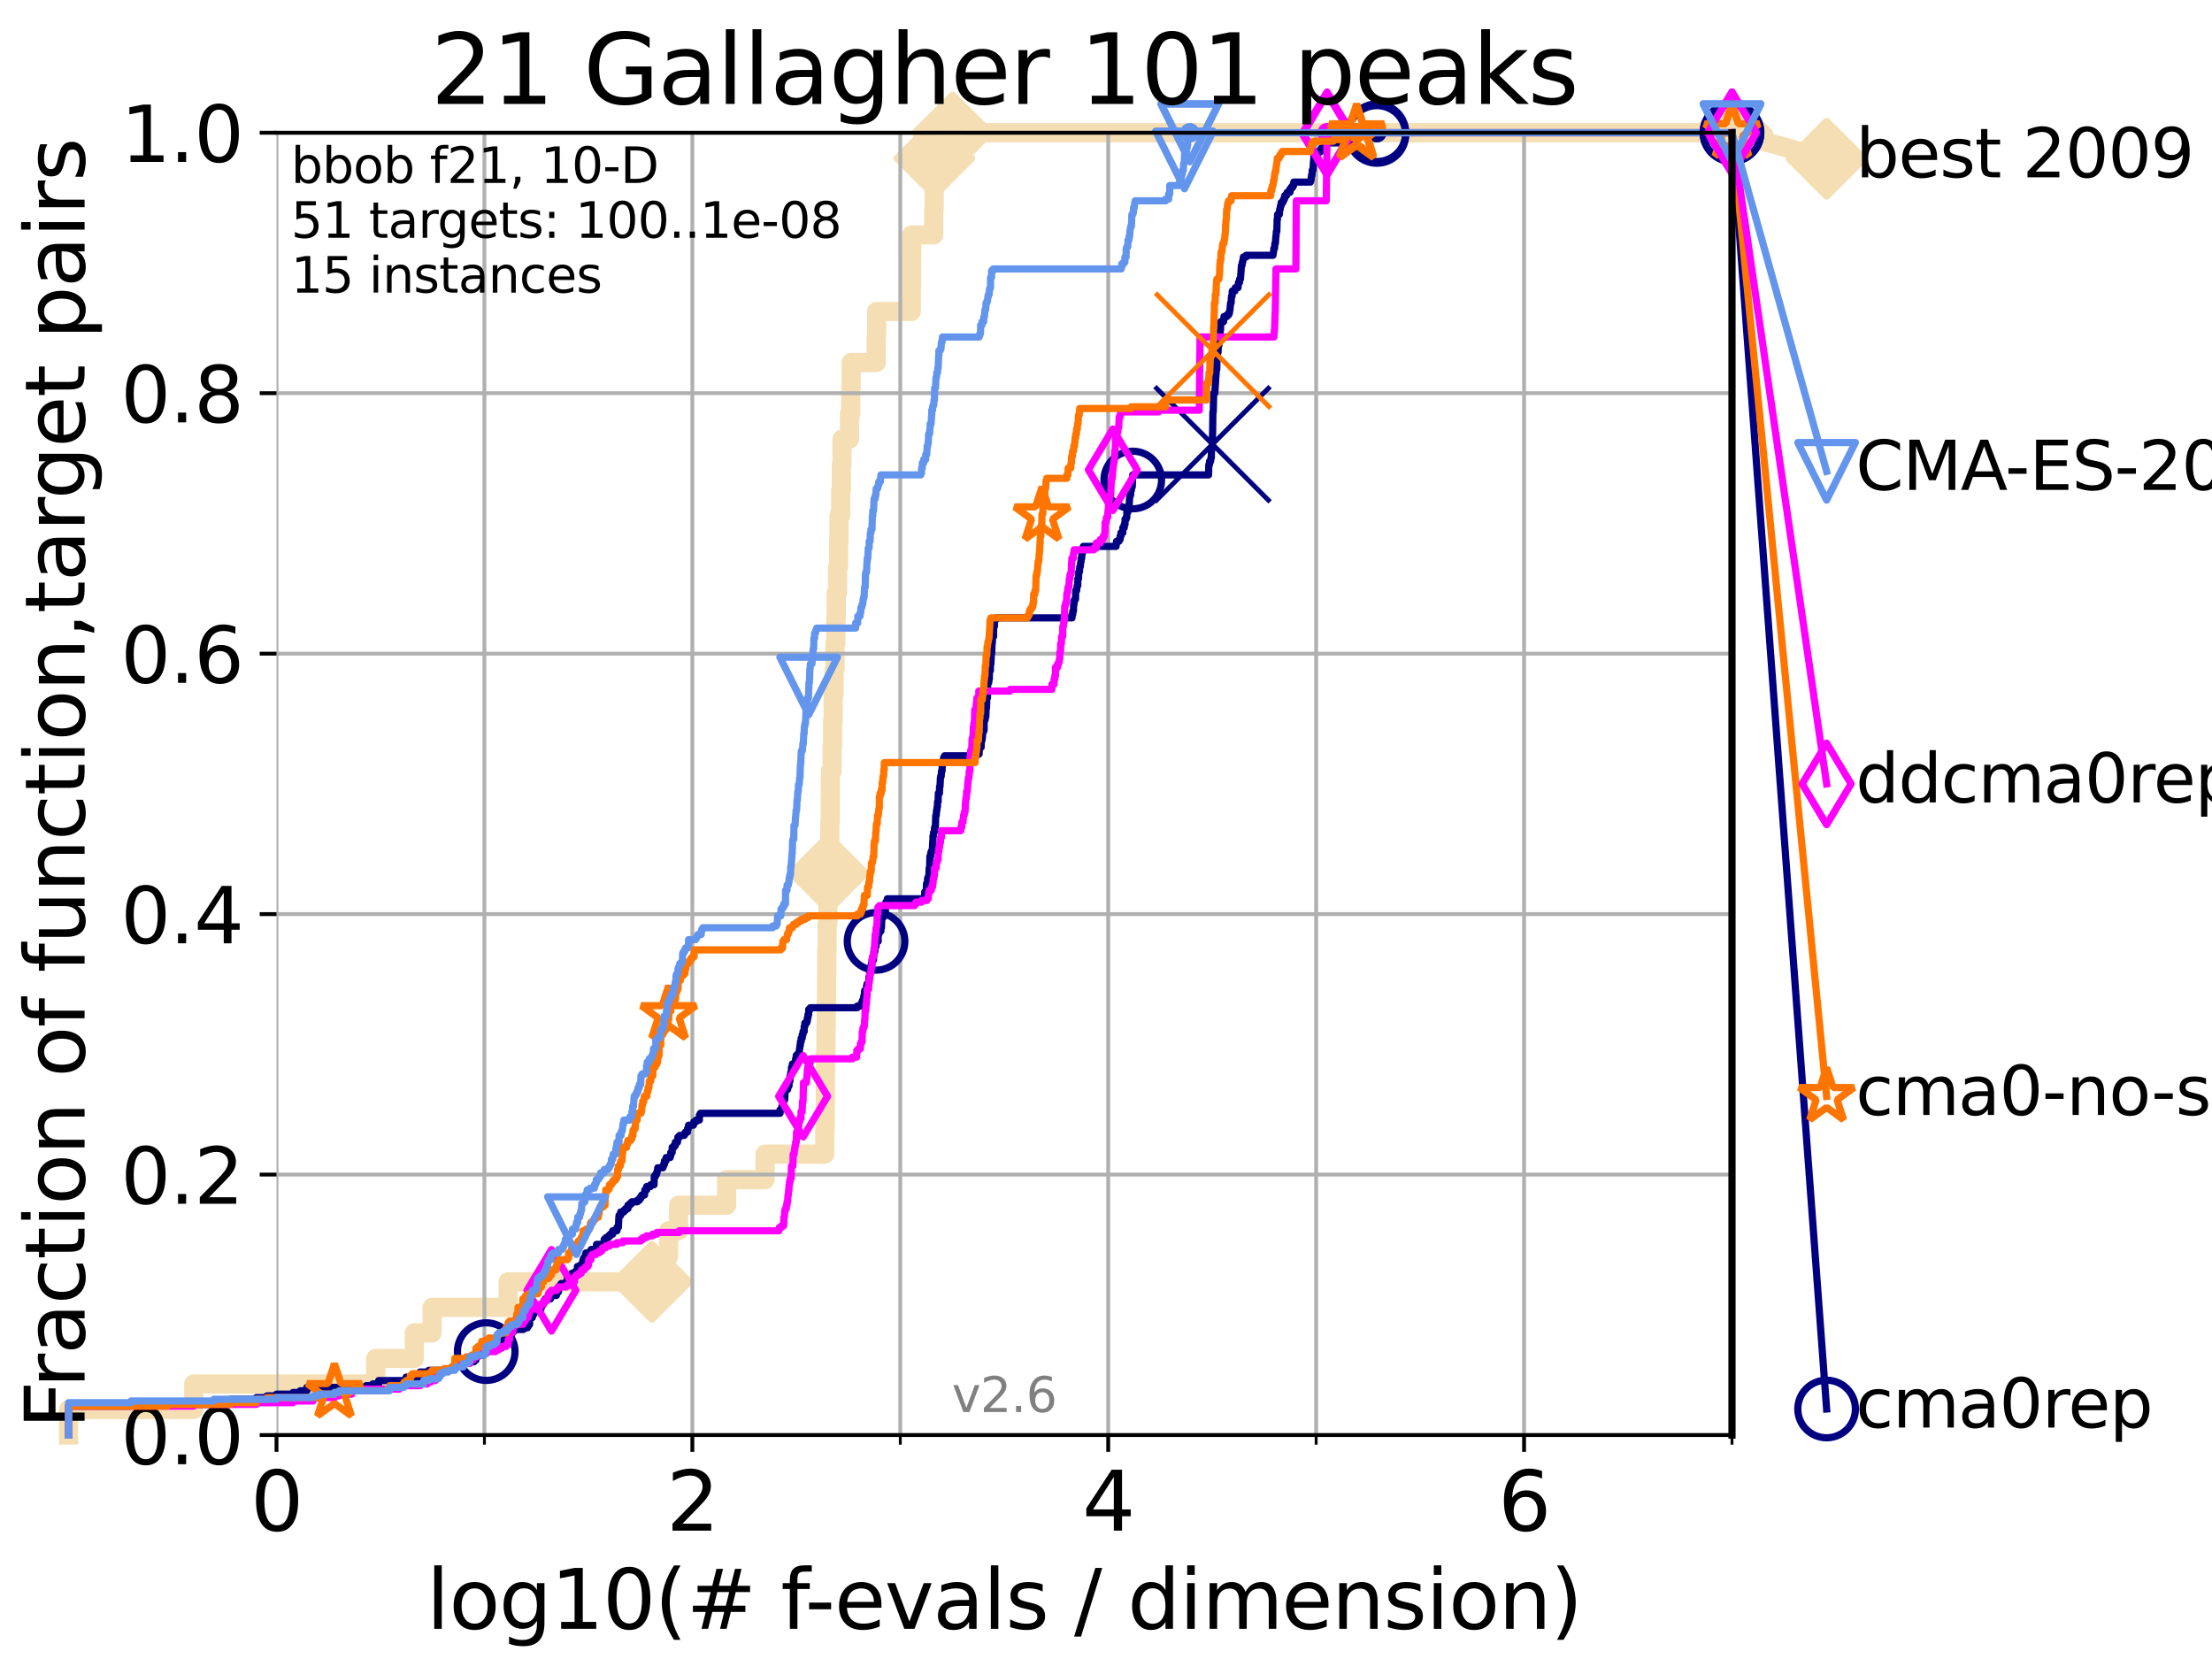 <?xml version="1.0" encoding="utf-8" standalone="no"?>
<!DOCTYPE svg PUBLIC "-//W3C//DTD SVG 1.1//EN"
  "http://www.w3.org/Graphics/SVG/1.1/DTD/svg11.dtd">
<svg xmlns:xlink="http://www.w3.org/1999/xlink" width="460.8pt" height="345.6pt" viewBox="0 0 460.8 345.6" xmlns="http://www.w3.org/2000/svg" version="1.1">
 <defs>
  <style type="text/css">*{stroke-linejoin: round; stroke-linecap: butt}</style>
 </defs>
 <g id="figure_1">
  <g id="patch_1">
   <path d="M 0 345.6 
L 460.8 345.6 
L 460.8 0 
L 0 0 
z
" style="fill: #ffffff"/>
  </g>
  <g id="axes_1">
   <g id="patch_2">
    <path d="M 57.6 298.944 
L 360.806 298.944 
L 360.806 27.648 
L 57.6 27.648 
z
" style="fill: #ffffff"/>
   </g>
   <g id="line2d_1">
    <path d="M 14.285 298.944 
L 14.285 293.624 
L 40.363 293.624 
L 40.363 288.305 
L 78.267 288.305 
L 78.267 282.985 
L 86.307 282.985 
L 86.307 277.666 
L 90.008 277.666 
L 90.008 272.346 
L 105.851 272.346 
L 105.851 267.027 
L 135.806 267.027 
L 135.806 261.707 
L 139.289 261.707 
L 139.289 256.388 
L 141.371 256.388 
L 141.371 251.068 
L 151.375 251.068 
L 151.375 245.749 
L 159.368 245.749 
L 159.368 240.429 
L 171.809 240.429 
L 171.809 235.11 
L 171.917 235.11 
L 171.917 229.79 
L 171.947 229.79 
L 171.947 224.471 
L 171.977 224.471 
L 171.977 219.151 
L 172.067 219.151 
L 172.067 213.832 
L 172.119 213.832 
L 172.119 208.512 
L 172.187 208.512 
L 172.187 203.192 
L 172.23 203.192 
L 172.23 197.873 
L 172.302 197.873 
L 172.302 192.553 
L 172.47 192.553 
L 172.47 187.234 
L 172.524 187.234 
L 172.524 181.914 
L 172.587 181.914 
L 172.587 176.595 
L 172.868 176.595 
L 172.868 171.275 
L 172.958 171.275 
L 172.958 165.956 
L 173.011 165.956 
L 173.011 160.636 
L 173.346 160.636 
L 173.346 155.317 
L 173.442 155.317 
L 173.442 149.997 
L 173.565 149.997 
L 173.565 144.678 
L 173.754 144.678 
L 173.754 139.358 
L 173.957 139.358 
L 173.957 134.039 
L 174.115 134.039 
L 174.115 128.719 
L 174.207 128.719 
L 174.207 123.4 
L 174.473 123.4 
L 174.473 118.08 
L 174.69 118.08 
L 174.69 112.76 
L 174.783 112.76 
L 174.783 107.441 
L 175.135 107.441 
L 175.135 102.121 
L 175.273 102.121 
L 175.273 96.802 
L 175.396 96.802 
L 175.396 91.482 
L 176.965 91.482 
L 176.965 86.163 
L 177.22 86.163 
L 177.22 80.843 
L 177.308 80.843 
L 177.308 75.524 
L 182.519 75.524 
L 182.519 70.204 
L 182.604 70.204 
L 182.604 64.885 
L 189.848 64.885 
L 189.848 59.565 
L 189.893 59.565 
L 189.893 54.246 
L 189.934 54.246 
L 189.934 48.926 
L 194.507 48.926 
L 194.507 43.607 
L 194.6 43.607 
L 194.6 38.287 
L 194.653 38.287 
L 194.653 32.968 
L 198.46 32.968 
L 198.46 27.648 
L 360.806 27.648 
" style="fill: none; stroke: #f5deb3; stroke-width: 4; stroke-linecap: square"/>
   </g>
   <g id="line2d_2">
    <defs>
     <path id="mc9db4c8e97" d="M -0 7.778 
L 7.778 0 
L 0 -7.778 
L -7.778 -0 
z
" style="stroke: #f5deb3; stroke-width: 1.5; stroke-linejoin: miter"/>
    </defs>
    <g>
     <use xlink:href="#mc9db4c8e97" x="135.806" y="267.027" style="fill: #f5deb3; stroke: #f5deb3; stroke-width: 1.5; stroke-linejoin: miter"/>
     <use xlink:href="#mc9db4c8e97" x="172.587" y="181.914" style="fill: #f5deb3; stroke: #f5deb3; stroke-width: 1.5; stroke-linejoin: miter"/>
     <use xlink:href="#mc9db4c8e97" x="194.653" y="32.968" style="fill: #f5deb3; stroke: #f5deb3; stroke-width: 1.5; stroke-linejoin: miter"/>
     <use xlink:href="#mc9db4c8e97" x="198.46" y="27.648" style="fill: #f5deb3; stroke: #f5deb3; stroke-width: 1.5; stroke-linejoin: miter"/>
     <use xlink:href="#mc9db4c8e97" x="198.46" y="27.648" style="fill: #f5deb3; stroke: #f5deb3; stroke-width: 1.5; stroke-linejoin: miter"/>
     <use xlink:href="#mc9db4c8e97" x="360.806" y="27.648" style="fill: #f5deb3; stroke: #f5deb3; stroke-width: 1.5; stroke-linejoin: miter"/>
    </g>
   </g>
   <g id="line2d_3">
    <path style="fill: none; stroke: #f5deb3; stroke-width: 4; stroke-linecap: square"/>
    <g/>
   </g>
   <g id="line2d_4">
    <path d="M 360.806 27.648 
L 380.515 33.074 
" style="fill: none; stroke: #f5deb3; stroke-width: 4; stroke-linecap: square"/>
    <g>
     <use xlink:href="#mc9db4c8e97" x="360.806" y="27.648" style="fill: #f5deb3; stroke: #f5deb3; stroke-width: 1.5; stroke-linejoin: miter"/>
     <use xlink:href="#mc9db4c8e97" x="380.515" y="33.074" style="fill: #f5deb3; stroke: #f5deb3; stroke-width: 1.5; stroke-linejoin: miter"/>
    </g>
   </g>
   <g id="matplotlib.axis_1">
    <g id="xtick_1">
     <g id="line2d_5">
      <path d="M 57.6 298.944 
L 57.6 27.648 
" clip-path="url(#pde747600e2)" style="fill: none; stroke: #b0b0b0; stroke-width: 0.8; stroke-linecap: square"/>
     </g>
     <g id="line2d_6">
      <defs>
       <path id="mc7c2ee0007" d="M 0 0 
L 0 3.5 
" style="stroke: #000000; stroke-width: 0.8"/>
      </defs>
      <g>
       <use xlink:href="#mc7c2ee0007" x="57.6" y="298.944" style="stroke: #000000; stroke-width: 0.8"/>
      </g>
     </g>
     <g id="text_1">
      <!-- 0 -->
      <g transform="translate(52.192 318.861)scale(0.17 -0.17)">
       <defs>
        <path id="DejaVuSans-30" d="M 2034 4250 
Q 1547 4250 1301 3770 
Q 1056 3291 1056 2328 
Q 1056 1369 1301 889 
Q 1547 409 2034 409 
Q 2525 409 2770 889 
Q 3016 1369 3016 2328 
Q 3016 3291 2770 3770 
Q 2525 4250 2034 4250 
z
M 2034 4750 
Q 2819 4750 3233 4129 
Q 3647 3509 3647 2328 
Q 3647 1150 3233 529 
Q 2819 -91 2034 -91 
Q 1250 -91 836 529 
Q 422 1150 422 2328 
Q 422 3509 836 4129 
Q 1250 4750 2034 4750 
z
" transform="scale(0.016)"/>
       </defs>
       <use xlink:href="#DejaVuSans-30"/>
      </g>
     </g>
    </g>
    <g id="xtick_2">
     <g id="line2d_7">
      <path d="M 144.23 298.944 
L 144.23 27.648 
" clip-path="url(#pde747600e2)" style="fill: none; stroke: #b0b0b0; stroke-width: 0.8; stroke-linecap: square"/>
     </g>
     <g id="line2d_8">
      <g>
       <use xlink:href="#mc7c2ee0007" x="144.23" y="298.944" style="stroke: #000000; stroke-width: 0.8"/>
      </g>
     </g>
     <g id="text_2">
      <!-- 2 -->
      <g transform="translate(138.822 318.861)scale(0.17 -0.17)">
       <defs>
        <path id="DejaVuSans-32" d="M 1228 531 
L 3431 531 
L 3431 0 
L 469 0 
L 469 531 
Q 828 903 1448 1529 
Q 2069 2156 2228 2338 
Q 2531 2678 2651 2914 
Q 2772 3150 2772 3378 
Q 2772 3750 2511 3984 
Q 2250 4219 1831 4219 
Q 1534 4219 1204 4116 
Q 875 4013 500 3803 
L 500 4441 
Q 881 4594 1212 4672 
Q 1544 4750 1819 4750 
Q 2544 4750 2975 4387 
Q 3406 4025 3406 3419 
Q 3406 3131 3298 2873 
Q 3191 2616 2906 2266 
Q 2828 2175 2409 1742 
Q 1991 1309 1228 531 
z
" transform="scale(0.016)"/>
       </defs>
       <use xlink:href="#DejaVuSans-32"/>
      </g>
     </g>
    </g>
    <g id="xtick_3">
     <g id="line2d_9">
      <path d="M 230.861 298.944 
L 230.861 27.648 
" clip-path="url(#pde747600e2)" style="fill: none; stroke: #b0b0b0; stroke-width: 0.8; stroke-linecap: square"/>
     </g>
     <g id="line2d_10">
      <g>
       <use xlink:href="#mc7c2ee0007" x="230.861" y="298.944" style="stroke: #000000; stroke-width: 0.8"/>
      </g>
     </g>
     <g id="text_3">
      <!-- 4 -->
      <g transform="translate(225.453 318.861)scale(0.17 -0.17)">
       <defs>
        <path id="DejaVuSans-34" d="M 2419 4116 
L 825 1625 
L 2419 1625 
L 2419 4116 
z
M 2253 4666 
L 3047 4666 
L 3047 1625 
L 3713 1625 
L 3713 1100 
L 3047 1100 
L 3047 0 
L 2419 0 
L 2419 1100 
L 313 1100 
L 313 1709 
L 2253 4666 
z
" transform="scale(0.016)"/>
       </defs>
       <use xlink:href="#DejaVuSans-34"/>
      </g>
     </g>
    </g>
    <g id="xtick_4">
     <g id="line2d_11">
      <path d="M 317.491 298.944 
L 317.491 27.648 
" clip-path="url(#pde747600e2)" style="fill: none; stroke: #b0b0b0; stroke-width: 0.8; stroke-linecap: square"/>
     </g>
     <g id="line2d_12">
      <g>
       <use xlink:href="#mc7c2ee0007" x="317.491" y="298.944" style="stroke: #000000; stroke-width: 0.8"/>
      </g>
     </g>
     <g id="text_4">
      <!-- 6 -->
      <g transform="translate(312.083 318.861)scale(0.17 -0.17)">
       <defs>
        <path id="DejaVuSans-36" d="M 2113 2584 
Q 1688 2584 1439 2293 
Q 1191 2003 1191 1497 
Q 1191 994 1439 701 
Q 1688 409 2113 409 
Q 2538 409 2786 701 
Q 3034 994 3034 1497 
Q 3034 2003 2786 2293 
Q 2538 2584 2113 2584 
z
M 3366 4563 
L 3366 3988 
Q 3128 4100 2886 4159 
Q 2644 4219 2406 4219 
Q 1781 4219 1451 3797 
Q 1122 3375 1075 2522 
Q 1259 2794 1537 2939 
Q 1816 3084 2150 3084 
Q 2853 3084 3261 2657 
Q 3669 2231 3669 1497 
Q 3669 778 3244 343 
Q 2819 -91 2113 -91 
Q 1303 -91 875 529 
Q 447 1150 447 2328 
Q 447 3434 972 4092 
Q 1497 4750 2381 4750 
Q 2619 4750 2861 4703 
Q 3103 4656 3366 4563 
z
" transform="scale(0.016)"/>
       </defs>
       <use xlink:href="#DejaVuSans-36"/>
      </g>
     </g>
    </g>
    <g id="xtick_5">
     <g id="line2d_13">
      <path d="M 100.915 298.944 
L 100.915 27.648 
" clip-path="url(#pde747600e2)" style="fill: none; stroke: #b0b0b0; stroke-width: 0.8; stroke-linecap: square"/>
     </g>
     <g id="line2d_14">
      <defs>
       <path id="mdc7a18cf3e" d="M 0 0 
L 0 2 
" style="stroke: #000000; stroke-width: 0.6"/>
      </defs>
      <g>
       <use xlink:href="#mdc7a18cf3e" x="100.915" y="298.944" style="stroke: #000000; stroke-width: 0.6"/>
      </g>
     </g>
    </g>
    <g id="xtick_6">
     <g id="line2d_15">
      <path d="M 187.546 298.944 
L 187.546 27.648 
" clip-path="url(#pde747600e2)" style="fill: none; stroke: #b0b0b0; stroke-width: 0.8; stroke-linecap: square"/>
     </g>
     <g id="line2d_16">
      <g>
       <use xlink:href="#mdc7a18cf3e" x="187.546" y="298.944" style="stroke: #000000; stroke-width: 0.6"/>
      </g>
     </g>
    </g>
    <g id="xtick_7">
     <g id="line2d_17">
      <path d="M 274.176 298.944 
L 274.176 27.648 
" clip-path="url(#pde747600e2)" style="fill: none; stroke: #b0b0b0; stroke-width: 0.8; stroke-linecap: square"/>
     </g>
     <g id="line2d_18">
      <g>
       <use xlink:href="#mdc7a18cf3e" x="274.176" y="298.944" style="stroke: #000000; stroke-width: 0.6"/>
      </g>
     </g>
    </g>
    <g id="xtick_8">
     <g id="line2d_19">
      <path d="M 360.806 298.944 
L 360.806 27.648 
" clip-path="url(#pde747600e2)" style="fill: none; stroke: #b0b0b0; stroke-width: 0.8; stroke-linecap: square"/>
     </g>
     <g id="line2d_20">
      <g>
       <use xlink:href="#mdc7a18cf3e" x="360.806" y="298.944" style="stroke: #000000; stroke-width: 0.6"/>
      </g>
     </g>
    </g>
    <g id="text_5">
     <!-- log10(# f-evals / dimension) -->
     <g transform="translate(88.823 339.314)scale(0.17 -0.17)">
      <defs>
       <path id="DejaVuSans-6c" d="M 603 4863 
L 1178 4863 
L 1178 0 
L 603 0 
L 603 4863 
z
" transform="scale(0.016)"/>
       <path id="DejaVuSans-6f" d="M 1959 3097 
Q 1497 3097 1228 2736 
Q 959 2375 959 1747 
Q 959 1119 1226 758 
Q 1494 397 1959 397 
Q 2419 397 2687 759 
Q 2956 1122 2956 1747 
Q 2956 2369 2687 2733 
Q 2419 3097 1959 3097 
z
M 1959 3584 
Q 2709 3584 3137 3096 
Q 3566 2609 3566 1747 
Q 3566 888 3137 398 
Q 2709 -91 1959 -91 
Q 1206 -91 779 398 
Q 353 888 353 1747 
Q 353 2609 779 3096 
Q 1206 3584 1959 3584 
z
" transform="scale(0.016)"/>
       <path id="DejaVuSans-67" d="M 2906 1791 
Q 2906 2416 2648 2759 
Q 2391 3103 1925 3103 
Q 1463 3103 1205 2759 
Q 947 2416 947 1791 
Q 947 1169 1205 825 
Q 1463 481 1925 481 
Q 2391 481 2648 825 
Q 2906 1169 2906 1791 
z
M 3481 434 
Q 3481 -459 3084 -895 
Q 2688 -1331 1869 -1331 
Q 1566 -1331 1297 -1286 
Q 1028 -1241 775 -1147 
L 775 -588 
Q 1028 -725 1275 -790 
Q 1522 -856 1778 -856 
Q 2344 -856 2625 -561 
Q 2906 -266 2906 331 
L 2906 616 
Q 2728 306 2450 153 
Q 2172 0 1784 0 
Q 1141 0 747 490 
Q 353 981 353 1791 
Q 353 2603 747 3093 
Q 1141 3584 1784 3584 
Q 2172 3584 2450 3431 
Q 2728 3278 2906 2969 
L 2906 3500 
L 3481 3500 
L 3481 434 
z
" transform="scale(0.016)"/>
       <path id="DejaVuSans-31" d="M 794 531 
L 1825 531 
L 1825 4091 
L 703 3866 
L 703 4441 
L 1819 4666 
L 2450 4666 
L 2450 531 
L 3481 531 
L 3481 0 
L 794 0 
L 794 531 
z
" transform="scale(0.016)"/>
       <path id="DejaVuSans-28" d="M 1984 4856 
Q 1566 4138 1362 3434 
Q 1159 2731 1159 2009 
Q 1159 1288 1364 580 
Q 1569 -128 1984 -844 
L 1484 -844 
Q 1016 -109 783 600 
Q 550 1309 550 2009 
Q 550 2706 781 3412 
Q 1013 4119 1484 4856 
L 1984 4856 
z
" transform="scale(0.016)"/>
       <path id="DejaVuSans-23" d="M 3272 2816 
L 2363 2816 
L 2100 1772 
L 3016 1772 
L 3272 2816 
z
M 2803 4594 
L 2478 3297 
L 3391 3297 
L 3719 4594 
L 4219 4594 
L 3897 3297 
L 4872 3297 
L 4872 2816 
L 3775 2816 
L 3519 1772 
L 4513 1772 
L 4513 1294 
L 3397 1294 
L 3072 0 
L 2572 0 
L 2894 1294 
L 1978 1294 
L 1656 0 
L 1153 0 
L 1478 1294 
L 494 1294 
L 494 1772 
L 1594 1772 
L 1856 2816 
L 850 2816 
L 850 3297 
L 1978 3297 
L 2297 4594 
L 2803 4594 
z
" transform="scale(0.016)"/>
       <path id="DejaVuSans-20" transform="scale(0.016)"/>
       <path id="DejaVuSans-66" d="M 2375 4863 
L 2375 4384 
L 1825 4384 
Q 1516 4384 1395 4259 
Q 1275 4134 1275 3809 
L 1275 3500 
L 2222 3500 
L 2222 3053 
L 1275 3053 
L 1275 0 
L 697 0 
L 697 3053 
L 147 3053 
L 147 3500 
L 697 3500 
L 697 3744 
Q 697 4328 969 4595 
Q 1241 4863 1831 4863 
L 2375 4863 
z
" transform="scale(0.016)"/>
       <path id="DejaVuSans-2d" d="M 313 2009 
L 1997 2009 
L 1997 1497 
L 313 1497 
L 313 2009 
z
" transform="scale(0.016)"/>
       <path id="DejaVuSans-65" d="M 3597 1894 
L 3597 1613 
L 953 1613 
Q 991 1019 1311 708 
Q 1631 397 2203 397 
Q 2534 397 2845 478 
Q 3156 559 3463 722 
L 3463 178 
Q 3153 47 2828 -22 
Q 2503 -91 2169 -91 
Q 1331 -91 842 396 
Q 353 884 353 1716 
Q 353 2575 817 3079 
Q 1281 3584 2069 3584 
Q 2775 3584 3186 3129 
Q 3597 2675 3597 1894 
z
M 3022 2063 
Q 3016 2534 2758 2815 
Q 2500 3097 2075 3097 
Q 1594 3097 1305 2825 
Q 1016 2553 972 2059 
L 3022 2063 
z
" transform="scale(0.016)"/>
       <path id="DejaVuSans-76" d="M 191 3500 
L 800 3500 
L 1894 563 
L 2988 3500 
L 3597 3500 
L 2284 0 
L 1503 0 
L 191 3500 
z
" transform="scale(0.016)"/>
       <path id="DejaVuSans-61" d="M 2194 1759 
Q 1497 1759 1228 1600 
Q 959 1441 959 1056 
Q 959 750 1161 570 
Q 1363 391 1709 391 
Q 2188 391 2477 730 
Q 2766 1069 2766 1631 
L 2766 1759 
L 2194 1759 
z
M 3341 1997 
L 3341 0 
L 2766 0 
L 2766 531 
Q 2569 213 2275 61 
Q 1981 -91 1556 -91 
Q 1019 -91 701 211 
Q 384 513 384 1019 
Q 384 1609 779 1909 
Q 1175 2209 1959 2209 
L 2766 2209 
L 2766 2266 
Q 2766 2663 2505 2880 
Q 2244 3097 1772 3097 
Q 1472 3097 1187 3025 
Q 903 2953 641 2809 
L 641 3341 
Q 956 3463 1253 3523 
Q 1550 3584 1831 3584 
Q 2591 3584 2966 3190 
Q 3341 2797 3341 1997 
z
" transform="scale(0.016)"/>
       <path id="DejaVuSans-73" d="M 2834 3397 
L 2834 2853 
Q 2591 2978 2328 3040 
Q 2066 3103 1784 3103 
Q 1356 3103 1142 2972 
Q 928 2841 928 2578 
Q 928 2378 1081 2264 
Q 1234 2150 1697 2047 
L 1894 2003 
Q 2506 1872 2764 1633 
Q 3022 1394 3022 966 
Q 3022 478 2636 193 
Q 2250 -91 1575 -91 
Q 1294 -91 989 -36 
Q 684 19 347 128 
L 347 722 
Q 666 556 975 473 
Q 1284 391 1588 391 
Q 1994 391 2212 530 
Q 2431 669 2431 922 
Q 2431 1156 2273 1281 
Q 2116 1406 1581 1522 
L 1381 1569 
Q 847 1681 609 1914 
Q 372 2147 372 2553 
Q 372 3047 722 3315 
Q 1072 3584 1716 3584 
Q 2034 3584 2315 3537 
Q 2597 3491 2834 3397 
z
" transform="scale(0.016)"/>
       <path id="DejaVuSans-2f" d="M 1625 4666 
L 2156 4666 
L 531 -594 
L 0 -594 
L 1625 4666 
z
" transform="scale(0.016)"/>
       <path id="DejaVuSans-64" d="M 2906 2969 
L 2906 4863 
L 3481 4863 
L 3481 0 
L 2906 0 
L 2906 525 
Q 2725 213 2448 61 
Q 2172 -91 1784 -91 
Q 1150 -91 751 415 
Q 353 922 353 1747 
Q 353 2572 751 3078 
Q 1150 3584 1784 3584 
Q 2172 3584 2448 3432 
Q 2725 3281 2906 2969 
z
M 947 1747 
Q 947 1113 1208 752 
Q 1469 391 1925 391 
Q 2381 391 2643 752 
Q 2906 1113 2906 1747 
Q 2906 2381 2643 2742 
Q 2381 3103 1925 3103 
Q 1469 3103 1208 2742 
Q 947 2381 947 1747 
z
" transform="scale(0.016)"/>
       <path id="DejaVuSans-69" d="M 603 3500 
L 1178 3500 
L 1178 0 
L 603 0 
L 603 3500 
z
M 603 4863 
L 1178 4863 
L 1178 4134 
L 603 4134 
L 603 4863 
z
" transform="scale(0.016)"/>
       <path id="DejaVuSans-6d" d="M 3328 2828 
Q 3544 3216 3844 3400 
Q 4144 3584 4550 3584 
Q 5097 3584 5394 3201 
Q 5691 2819 5691 2113 
L 5691 0 
L 5113 0 
L 5113 2094 
Q 5113 2597 4934 2840 
Q 4756 3084 4391 3084 
Q 3944 3084 3684 2787 
Q 3425 2491 3425 1978 
L 3425 0 
L 2847 0 
L 2847 2094 
Q 2847 2600 2669 2842 
Q 2491 3084 2119 3084 
Q 1678 3084 1418 2786 
Q 1159 2488 1159 1978 
L 1159 0 
L 581 0 
L 581 3500 
L 1159 3500 
L 1159 2956 
Q 1356 3278 1631 3431 
Q 1906 3584 2284 3584 
Q 2666 3584 2933 3390 
Q 3200 3197 3328 2828 
z
" transform="scale(0.016)"/>
       <path id="DejaVuSans-6e" d="M 3513 2113 
L 3513 0 
L 2938 0 
L 2938 2094 
Q 2938 2591 2744 2837 
Q 2550 3084 2163 3084 
Q 1697 3084 1428 2787 
Q 1159 2491 1159 1978 
L 1159 0 
L 581 0 
L 581 3500 
L 1159 3500 
L 1159 2956 
Q 1366 3272 1645 3428 
Q 1925 3584 2291 3584 
Q 2894 3584 3203 3211 
Q 3513 2838 3513 2113 
z
" transform="scale(0.016)"/>
       <path id="DejaVuSans-29" d="M 513 4856 
L 1013 4856 
Q 1481 4119 1714 3412 
Q 1947 2706 1947 2009 
Q 1947 1309 1714 600 
Q 1481 -109 1013 -844 
L 513 -844 
Q 928 -128 1133 580 
Q 1338 1288 1338 2009 
Q 1338 2731 1133 3434 
Q 928 4138 513 4856 
z
" transform="scale(0.016)"/>
      </defs>
      <use xlink:href="#DejaVuSans-6c"/>
      <use xlink:href="#DejaVuSans-6f" x="27.783"/>
      <use xlink:href="#DejaVuSans-67" x="88.965"/>
      <use xlink:href="#DejaVuSans-31" x="152.441"/>
      <use xlink:href="#DejaVuSans-30" x="216.064"/>
      <use xlink:href="#DejaVuSans-28" x="279.688"/>
      <use xlink:href="#DejaVuSans-23" x="318.701"/>
      <use xlink:href="#DejaVuSans-20" x="402.49"/>
      <use xlink:href="#DejaVuSans-66" x="434.277"/>
      <use xlink:href="#DejaVuSans-2d" x="463.982"/>
      <use xlink:href="#DejaVuSans-65" x="500.066"/>
      <use xlink:href="#DejaVuSans-76" x="561.59"/>
      <use xlink:href="#DejaVuSans-61" x="620.77"/>
      <use xlink:href="#DejaVuSans-6c" x="682.049"/>
      <use xlink:href="#DejaVuSans-73" x="709.832"/>
      <use xlink:href="#DejaVuSans-20" x="761.932"/>
      <use xlink:href="#DejaVuSans-2f" x="793.719"/>
      <use xlink:href="#DejaVuSans-20" x="827.41"/>
      <use xlink:href="#DejaVuSans-64" x="859.197"/>
      <use xlink:href="#DejaVuSans-69" x="922.674"/>
      <use xlink:href="#DejaVuSans-6d" x="950.457"/>
      <use xlink:href="#DejaVuSans-65" x="1047.869"/>
      <use xlink:href="#DejaVuSans-6e" x="1109.393"/>
      <use xlink:href="#DejaVuSans-73" x="1172.771"/>
      <use xlink:href="#DejaVuSans-69" x="1224.871"/>
      <use xlink:href="#DejaVuSans-6f" x="1252.654"/>
      <use xlink:href="#DejaVuSans-6e" x="1313.836"/>
      <use xlink:href="#DejaVuSans-29" x="1377.215"/>
     </g>
    </g>
   </g>
   <g id="matplotlib.axis_2">
    <g id="ytick_1">
     <g id="line2d_21">
      <path d="M 57.6 298.944 
L 360.806 298.944 
" clip-path="url(#pde747600e2)" style="fill: none; stroke: #b0b0b0; stroke-width: 0.8; stroke-linecap: square"/>
     </g>
     <g id="line2d_22">
      <defs>
       <path id="m3481559094" d="M 0 0 
L -3.5 0 
" style="stroke: #000000; stroke-width: 0.8"/>
      </defs>
      <g>
       <use xlink:href="#m3481559094" x="57.6" y="298.944" style="stroke: #000000; stroke-width: 0.8"/>
      </g>
     </g>
     <g id="text_6">
      <!-- 0.0 -->
      <g transform="translate(25.155 305.023)scale(0.16 -0.16)">
       <defs>
        <path id="DejaVuSans-2e" d="M 684 794 
L 1344 794 
L 1344 0 
L 684 0 
L 684 794 
z
" transform="scale(0.016)"/>
       </defs>
       <use xlink:href="#DejaVuSans-30"/>
       <use xlink:href="#DejaVuSans-2e" x="63.623"/>
       <use xlink:href="#DejaVuSans-30" x="95.41"/>
      </g>
     </g>
    </g>
    <g id="ytick_2">
     <g id="line2d_23">
      <path d="M 57.6 244.685 
L 360.806 244.685 
" clip-path="url(#pde747600e2)" style="fill: none; stroke: #b0b0b0; stroke-width: 0.8; stroke-linecap: square"/>
     </g>
     <g id="line2d_24">
      <g>
       <use xlink:href="#m3481559094" x="57.6" y="244.685" style="stroke: #000000; stroke-width: 0.8"/>
      </g>
     </g>
     <g id="text_7">
      <!-- 0.2 -->
      <g transform="translate(25.155 250.764)scale(0.16 -0.16)">
       <use xlink:href="#DejaVuSans-30"/>
       <use xlink:href="#DejaVuSans-2e" x="63.623"/>
       <use xlink:href="#DejaVuSans-32" x="95.41"/>
      </g>
     </g>
    </g>
    <g id="ytick_3">
     <g id="line2d_25">
      <path d="M 57.6 190.426 
L 360.806 190.426 
" clip-path="url(#pde747600e2)" style="fill: none; stroke: #b0b0b0; stroke-width: 0.8; stroke-linecap: square"/>
     </g>
     <g id="line2d_26">
      <g>
       <use xlink:href="#m3481559094" x="57.6" y="190.426" style="stroke: #000000; stroke-width: 0.8"/>
      </g>
     </g>
     <g id="text_8">
      <!-- 0.4 -->
      <g transform="translate(25.155 196.504)scale(0.16 -0.16)">
       <use xlink:href="#DejaVuSans-30"/>
       <use xlink:href="#DejaVuSans-2e" x="63.623"/>
       <use xlink:href="#DejaVuSans-34" x="95.41"/>
      </g>
     </g>
    </g>
    <g id="ytick_4">
     <g id="line2d_27">
      <path d="M 57.6 136.166 
L 360.806 136.166 
" clip-path="url(#pde747600e2)" style="fill: none; stroke: #b0b0b0; stroke-width: 0.8; stroke-linecap: square"/>
     </g>
     <g id="line2d_28">
      <g>
       <use xlink:href="#m3481559094" x="57.6" y="136.166" style="stroke: #000000; stroke-width: 0.8"/>
      </g>
     </g>
     <g id="text_9">
      <!-- 0.6 -->
      <g transform="translate(25.155 142.245)scale(0.16 -0.16)">
       <use xlink:href="#DejaVuSans-30"/>
       <use xlink:href="#DejaVuSans-2e" x="63.623"/>
       <use xlink:href="#DejaVuSans-36" x="95.41"/>
      </g>
     </g>
    </g>
    <g id="ytick_5">
     <g id="line2d_29">
      <path d="M 57.6 81.907 
L 360.806 81.907 
" clip-path="url(#pde747600e2)" style="fill: none; stroke: #b0b0b0; stroke-width: 0.8; stroke-linecap: square"/>
     </g>
     <g id="line2d_30">
      <g>
       <use xlink:href="#m3481559094" x="57.6" y="81.907" style="stroke: #000000; stroke-width: 0.8"/>
      </g>
     </g>
     <g id="text_10">
      <!-- 0.8 -->
      <g transform="translate(25.155 87.986)scale(0.16 -0.16)">
       <defs>
        <path id="DejaVuSans-38" d="M 2034 2216 
Q 1584 2216 1326 1975 
Q 1069 1734 1069 1313 
Q 1069 891 1326 650 
Q 1584 409 2034 409 
Q 2484 409 2743 651 
Q 3003 894 3003 1313 
Q 3003 1734 2745 1975 
Q 2488 2216 2034 2216 
z
M 1403 2484 
Q 997 2584 770 2862 
Q 544 3141 544 3541 
Q 544 4100 942 4425 
Q 1341 4750 2034 4750 
Q 2731 4750 3128 4425 
Q 3525 4100 3525 3541 
Q 3525 3141 3298 2862 
Q 3072 2584 2669 2484 
Q 3125 2378 3379 2068 
Q 3634 1759 3634 1313 
Q 3634 634 3220 271 
Q 2806 -91 2034 -91 
Q 1263 -91 848 271 
Q 434 634 434 1313 
Q 434 1759 690 2068 
Q 947 2378 1403 2484 
z
M 1172 3481 
Q 1172 3119 1398 2916 
Q 1625 2713 2034 2713 
Q 2441 2713 2670 2916 
Q 2900 3119 2900 3481 
Q 2900 3844 2670 4047 
Q 2441 4250 2034 4250 
Q 1625 4250 1398 4047 
Q 1172 3844 1172 3481 
z
" transform="scale(0.016)"/>
       </defs>
       <use xlink:href="#DejaVuSans-30"/>
       <use xlink:href="#DejaVuSans-2e" x="63.623"/>
       <use xlink:href="#DejaVuSans-38" x="95.41"/>
      </g>
     </g>
    </g>
    <g id="ytick_6">
     <g id="line2d_31">
      <path d="M 57.6 27.648 
L 360.806 27.648 
" clip-path="url(#pde747600e2)" style="fill: none; stroke: #b0b0b0; stroke-width: 0.8; stroke-linecap: square"/>
     </g>
     <g id="line2d_32">
      <g>
       <use xlink:href="#m3481559094" x="57.6" y="27.648" style="stroke: #000000; stroke-width: 0.8"/>
      </g>
     </g>
     <g id="text_11">
      <!-- 1.0 -->
      <g transform="translate(25.155 33.727)scale(0.16 -0.16)">
       <use xlink:href="#DejaVuSans-31"/>
       <use xlink:href="#DejaVuSans-2e" x="63.623"/>
       <use xlink:href="#DejaVuSans-30" x="95.41"/>
      </g>
     </g>
    </g>
    <g id="text_12">
     <!-- Fraction of function,target pairs -->
     <g transform="translate(17.62 297.681)rotate(-90)scale(0.17 -0.17)">
      <defs>
       <path id="DejaVuSans-46" d="M 628 4666 
L 3309 4666 
L 3309 4134 
L 1259 4134 
L 1259 2759 
L 3109 2759 
L 3109 2228 
L 1259 2228 
L 1259 0 
L 628 0 
L 628 4666 
z
" transform="scale(0.016)"/>
       <path id="DejaVuSans-72" d="M 2631 2963 
Q 2534 3019 2420 3045 
Q 2306 3072 2169 3072 
Q 1681 3072 1420 2755 
Q 1159 2438 1159 1844 
L 1159 0 
L 581 0 
L 581 3500 
L 1159 3500 
L 1159 2956 
Q 1341 3275 1631 3429 
Q 1922 3584 2338 3584 
Q 2397 3584 2469 3576 
Q 2541 3569 2628 3553 
L 2631 2963 
z
" transform="scale(0.016)"/>
       <path id="DejaVuSans-63" d="M 3122 3366 
L 3122 2828 
Q 2878 2963 2633 3030 
Q 2388 3097 2138 3097 
Q 1578 3097 1268 2742 
Q 959 2388 959 1747 
Q 959 1106 1268 751 
Q 1578 397 2138 397 
Q 2388 397 2633 464 
Q 2878 531 3122 666 
L 3122 134 
Q 2881 22 2623 -34 
Q 2366 -91 2075 -91 
Q 1284 -91 818 406 
Q 353 903 353 1747 
Q 353 2603 823 3093 
Q 1294 3584 2113 3584 
Q 2378 3584 2631 3529 
Q 2884 3475 3122 3366 
z
" transform="scale(0.016)"/>
       <path id="DejaVuSans-74" d="M 1172 4494 
L 1172 3500 
L 2356 3500 
L 2356 3053 
L 1172 3053 
L 1172 1153 
Q 1172 725 1289 603 
Q 1406 481 1766 481 
L 2356 481 
L 2356 0 
L 1766 0 
Q 1100 0 847 248 
Q 594 497 594 1153 
L 594 3053 
L 172 3053 
L 172 3500 
L 594 3500 
L 594 4494 
L 1172 4494 
z
" transform="scale(0.016)"/>
       <path id="DejaVuSans-75" d="M 544 1381 
L 544 3500 
L 1119 3500 
L 1119 1403 
Q 1119 906 1312 657 
Q 1506 409 1894 409 
Q 2359 409 2629 706 
Q 2900 1003 2900 1516 
L 2900 3500 
L 3475 3500 
L 3475 0 
L 2900 0 
L 2900 538 
Q 2691 219 2414 64 
Q 2138 -91 1772 -91 
Q 1169 -91 856 284 
Q 544 659 544 1381 
z
M 1991 3584 
L 1991 3584 
z
" transform="scale(0.016)"/>
       <path id="DejaVuSans-2c" d="M 750 794 
L 1409 794 
L 1409 256 
L 897 -744 
L 494 -744 
L 750 256 
L 750 794 
z
" transform="scale(0.016)"/>
       <path id="DejaVuSans-70" d="M 1159 525 
L 1159 -1331 
L 581 -1331 
L 581 3500 
L 1159 3500 
L 1159 2969 
Q 1341 3281 1617 3432 
Q 1894 3584 2278 3584 
Q 2916 3584 3314 3078 
Q 3713 2572 3713 1747 
Q 3713 922 3314 415 
Q 2916 -91 2278 -91 
Q 1894 -91 1617 61 
Q 1341 213 1159 525 
z
M 3116 1747 
Q 3116 2381 2855 2742 
Q 2594 3103 2138 3103 
Q 1681 3103 1420 2742 
Q 1159 2381 1159 1747 
Q 1159 1113 1420 752 
Q 1681 391 2138 391 
Q 2594 391 2855 752 
Q 3116 1113 3116 1747 
z
" transform="scale(0.016)"/>
      </defs>
      <use xlink:href="#DejaVuSans-46"/>
      <use xlink:href="#DejaVuSans-72" x="50.27"/>
      <use xlink:href="#DejaVuSans-61" x="91.383"/>
      <use xlink:href="#DejaVuSans-63" x="152.662"/>
      <use xlink:href="#DejaVuSans-74" x="207.643"/>
      <use xlink:href="#DejaVuSans-69" x="246.852"/>
      <use xlink:href="#DejaVuSans-6f" x="274.635"/>
      <use xlink:href="#DejaVuSans-6e" x="335.816"/>
      <use xlink:href="#DejaVuSans-20" x="399.195"/>
      <use xlink:href="#DejaVuSans-6f" x="430.982"/>
      <use xlink:href="#DejaVuSans-66" x="492.164"/>
      <use xlink:href="#DejaVuSans-20" x="527.369"/>
      <use xlink:href="#DejaVuSans-66" x="559.156"/>
      <use xlink:href="#DejaVuSans-75" x="594.361"/>
      <use xlink:href="#DejaVuSans-6e" x="657.74"/>
      <use xlink:href="#DejaVuSans-63" x="721.119"/>
      <use xlink:href="#DejaVuSans-74" x="776.1"/>
      <use xlink:href="#DejaVuSans-69" x="815.309"/>
      <use xlink:href="#DejaVuSans-6f" x="843.092"/>
      <use xlink:href="#DejaVuSans-6e" x="904.273"/>
      <use xlink:href="#DejaVuSans-2c" x="967.652"/>
      <use xlink:href="#DejaVuSans-74" x="999.439"/>
      <use xlink:href="#DejaVuSans-61" x="1038.648"/>
      <use xlink:href="#DejaVuSans-72" x="1099.928"/>
      <use xlink:href="#DejaVuSans-67" x="1139.291"/>
      <use xlink:href="#DejaVuSans-65" x="1202.768"/>
      <use xlink:href="#DejaVuSans-74" x="1264.291"/>
      <use xlink:href="#DejaVuSans-20" x="1303.5"/>
      <use xlink:href="#DejaVuSans-70" x="1335.287"/>
      <use xlink:href="#DejaVuSans-61" x="1398.764"/>
      <use xlink:href="#DejaVuSans-69" x="1460.043"/>
      <use xlink:href="#DejaVuSans-72" x="1487.826"/>
      <use xlink:href="#DejaVuSans-73" x="1528.939"/>
     </g>
    </g>
   </g>
   <g id="line2d_33">
    <defs>
     <path id="m1545a5ba15" d="M 0 1.5 
C 0.398 1.5 0.779 1.342 1.061 1.061 
C 1.342 0.779 1.5 0.398 1.5 0 
C 1.5 -0.398 1.342 -0.779 1.061 -1.061 
C 0.779 -1.342 0.398 -1.5 0 -1.5 
C -0.398 -1.5 -0.779 -1.342 -1.061 -1.061 
C -1.342 -0.779 -1.5 -0.398 -1.5 0 
C -1.5 0.398 -1.342 0.779 -1.061 1.061 
C -0.779 1.342 -0.398 1.5 0 1.5 
z
" style="stroke: #f5deb3"/>
    </defs>
    <g>
     <use xlink:href="#m1545a5ba15" x="198.46" y="27.648" style="fill: #f5deb3; stroke: #f5deb3"/>
     <use xlink:href="#m1545a5ba15" x="198.46" y="27.648" style="fill: #f5deb3; stroke: #f5deb3"/>
    </g>
   </g>
   <g id="line2d_34">
    <defs>
     <path id="mac908c88e2" d="M 0 1.5 
C 0.398 1.5 0.779 1.342 1.061 1.061 
C 1.342 0.779 1.5 0.398 1.5 0 
C 1.5 -0.398 1.342 -0.779 1.061 -1.061 
C 0.779 -1.342 0.398 -1.5 0 -1.5 
C -0.398 -1.5 -0.779 -1.342 -1.061 -1.061 
C -1.342 -0.779 -1.5 -0.398 -1.5 0 
C -1.5 0.398 -1.342 0.779 -1.061 1.061 
C -0.779 1.342 -0.398 1.5 0 1.5 
z
" style="stroke: #000080"/>
    </defs>
    <g>
     <use xlink:href="#mac908c88e2" x="286.838" y="27.648" style="fill: #000080; stroke: #000080"/>
     <use xlink:href="#mac908c88e2" x="286.838" y="27.648" style="fill: #000080; stroke: #000080"/>
    </g>
   </g>
   <g id="line2d_35">
    <path d="M 14.285 298.944 
L 14.285 292.915 
L 27.324 292.915 
L 27.324 292.561 
L 47.991 292.561 
L 47.991 291.497 
L 53.402 291.497 
L 53.402 291.142 
L 55.618 291.142 
L 55.618 290.787 
L 57.6 290.787 
L 57.6 290.433 
L 61.03 290.433 
L 61.03 290.078 
L 62.535 290.078 
L 62.535 289.723 
L 63.93 289.723 
L 63.93 289.014 
L 76.285 289.014 
L 76.285 288.66 
L 77.629 288.66 
L 77.629 288.305 
L 78.883 288.305 
L 78.883 287.596 
L 84.596 287.596 
L 84.596 286.886 
L 87.496 286.886 
L 87.496 285.822 
L 89.324 285.822 
L 89.324 285.468 
L 93.66 285.468 
L 93.66 285.113 
L 94.206 285.113 
L 94.206 284.759 
L 94.995 284.759 
L 94.995 284.049 
L 96.951 284.049 
L 96.951 283.695 
L 98.723 283.695 
L 98.723 283.34 
L 99.141 283.34 
L 99.141 282.631 
L 99.55 282.631 
L 99.55 282.276 
L 100.726 282.276 
L 100.726 281.922 
L 101.288 281.922 
L 101.288 281.567 
L 101.471 281.567 
L 101.471 281.212 
L 102.536 281.212 
L 102.536 280.858 
L 103.047 280.858 
L 103.047 280.503 
L 103.214 280.503 
L 103.214 279.794 
L 103.869 279.794 
L 103.869 279.439 
L 104.962 279.439 
L 104.962 278.73 
L 105.263 278.73 
L 105.263 278.375 
L 105.559 278.375 
L 105.559 278.021 
L 106.561 278.021 
L 106.561 277.666 
L 106.699 277.666 
L 106.699 277.311 
L 107.11 277.311 
L 107.11 276.957 
L 109.038 276.957 
L 109.038 276.602 
L 109.874 276.602 
L 109.874 276.247 
L 110.106 276.247 
L 110.106 275.893 
L 110.336 275.893 
L 110.336 274.829 
L 110.449 274.829 
L 110.449 274.474 
L 110.897 274.474 
L 110.897 273.765 
L 111.226 273.765 
L 111.226 273.056 
L 112.488 273.056 
L 112.488 272.701 
L 112.69 272.701 
L 112.79 271.992 
L 112.989 271.992 
L 112.989 271.637 
L 113.186 271.637 
L 113.186 271.282 
L 113.478 271.282 
L 113.574 270.573 
L 114.692 270.573 
L 114.692 270.219 
L 114.872 270.219 
L 114.872 269.864 
L 115.918 269.864 
L 115.918 269.155 
L 116.337 269.155 
L 116.419 268.091 
L 116.665 268.091 
L 116.665 267.736 
L 116.908 267.736 
L 116.908 267.381 
L 118.152 267.381 
L 118.152 265.963 
L 118.817 265.963 
L 118.817 265.608 
L 119.106 265.608 
L 119.106 265.254 
L 119.808 265.254 
L 119.808 264.899 
L 120.284 264.899 
L 120.284 263.835 
L 120.944 263.835 
L 120.944 263.48 
L 121.329 263.48 
L 121.393 262.771 
L 121.456 262.771 
L 121.456 262.417 
L 121.582 262.417 
L 121.582 262.062 
L 121.893 262.062 
L 121.954 261.353 
L 122.077 261.353 
L 122.077 260.998 
L 122.913 260.998 
L 122.913 260.643 
L 123.145 260.643 
L 123.145 260.289 
L 124.265 260.289 
L 124.265 259.225 
L 125.779 259.225 
L 125.88 258.161 
L 126.226 258.161 
L 126.226 257.806 
L 126.757 257.806 
L 126.757 257.452 
L 127.134 257.452 
L 127.134 257.097 
L 127.641 257.097 
L 127.641 256.388 
L 128.528 256.388 
L 128.528 255.678 
L 128.829 255.678 
L 128.914 253.551 
L 128.957 253.551 
L 128.957 253.196 
L 129.293 253.196 
L 129.293 252.487 
L 129.947 252.487 
L 129.947 252.132 
L 130.305 252.132 
L 130.305 251.778 
L 130.811 251.778 
L 130.811 251.068 
L 131.229 251.068 
L 131.229 250.714 
L 131.601 250.714 
L 131.601 250.359 
L 132.778 250.359 
L 132.778 250.004 
L 133.222 250.004 
L 133.222 249.65 
L 133.457 249.65 
L 133.457 249.295 
L 133.689 249.295 
L 133.689 248.94 
L 134.273 248.94 
L 134.337 247.877 
L 134.715 247.877 
L 134.715 247.167 
L 135.509 247.167 
L 135.509 246.813 
L 136.242 246.813 
L 136.3 245.039 
L 136.556 245.039 
L 136.556 244.685 
L 136.753 244.685 
L 136.753 244.33 
L 136.865 244.33 
L 136.975 243.621 
L 137.031 243.621 
L 137.031 243.266 
L 138.103 243.266 
L 138.103 242.912 
L 138.233 242.912 
L 138.233 242.557 
L 138.413 242.557 
L 138.413 241.848 
L 138.718 241.848 
L 138.768 241.138 
L 139.605 241.138 
L 139.605 240.784 
L 139.725 240.784 
L 139.725 240.075 
L 140.033 240.075 
L 140.033 239.011 
L 140.382 239.011 
L 140.382 238.656 
L 140.68 238.656 
L 140.68 237.947 
L 141.129 237.947 
L 141.217 236.883 
L 141.567 236.883 
L 141.567 236.528 
L 142.539 236.528 
L 142.539 236.174 
L 142.804 236.174 
L 142.804 235.819 
L 143.226 235.819 
L 143.226 235.11 
L 143.384 235.11 
L 143.443 234.4 
L 144.455 234.4 
L 144.548 233.691 
L 144.986 233.691 
L 144.986 233.336 
L 145.696 233.336 
L 145.696 232.273 
L 145.903 232.273 
L 145.903 231.918 
L 162.492 231.918 
L 162.492 231.209 
L 162.817 231.209 
L 162.866 230.499 
L 163.144 230.499 
L 163.192 229.081 
L 163.471 229.081 
L 163.566 226.953 
L 164.077 226.953 
L 164.188 226.244 
L 164.356 226.244 
L 164.427 225.18 
L 164.574 225.18 
L 164.574 224.116 
L 164.689 224.116 
L 164.74 223.407 
L 164.853 223.407 
L 164.884 222.343 
L 165.072 222.343 
L 165.072 221.634 
L 165.617 221.634 
L 165.617 221.279 
L 165.731 221.279 
L 165.731 220.57 
L 165.874 220.57 
L 165.874 219.86 
L 166.211 219.86 
L 166.211 219.506 
L 166.472 219.506 
L 166.553 218.442 
L 166.599 218.442 
L 166.656 217.733 
L 166.735 217.733 
L 166.735 217.023 
L 166.883 217.023 
L 166.888 216.314 
L 167.102 216.314 
L 167.102 215.605 
L 167.252 215.605 
L 167.29 214.895 
L 167.526 214.895 
L 167.526 213.832 
L 167.657 213.832 
L 167.657 213.122 
L 168.027 213.122 
L 168.027 212.768 
L 168.175 212.768 
L 168.175 212.058 
L 168.311 212.058 
L 168.311 211.349 
L 168.467 211.349 
L 168.467 210.285 
L 168.796 210.285 
L 168.796 209.931 
L 178.571 209.931 
L 178.571 209.576 
L 179.34 209.576 
L 179.34 209.221 
L 179.479 209.221 
L 179.479 208.867 
L 179.623 208.867 
L 179.623 208.512 
L 179.8 208.512 
L 179.8 208.157 
L 179.942 208.157 
L 179.953 207.448 
L 180.076 207.448 
L 180.107 206.384 
L 180.5 206.384 
L 180.533 205.32 
L 180.614 205.32 
L 180.614 204.966 
L 180.954 204.966 
L 181.015 203.547 
L 181.121 203.547 
L 181.203 201.774 
L 181.34 201.774 
L 181.34 201.419 
L 181.525 201.419 
L 181.532 200.71 
L 181.649 200.71 
L 181.649 200.001 
L 181.96 200.001 
L 182.061 198.228 
L 182.259 198.228 
L 182.259 197.164 
L 182.499 197.164 
L 182.499 196.1 
L 182.939 196.1 
L 182.939 194.681 
L 183.087 194.681 
L 183.087 193.972 
L 183.507 193.972 
L 183.507 193.263 
L 183.628 193.263 
L 183.688 191.135 
L 183.984 191.135 
L 183.984 190.78 
L 184.16 190.78 
L 184.248 189.716 
L 184.437 189.716 
L 184.541 187.943 
L 184.82 187.943 
L 184.841 187.234 
L 192.607 187.234 
L 192.638 185.815 
L 192.944 185.815 
L 193.02 184.042 
L 193.227 184.042 
L 193.227 182.978 
L 193.378 182.978 
L 193.378 182.624 
L 193.492 182.624 
L 193.562 180.85 
L 193.651 180.85 
L 193.715 178.368 
L 193.889 178.368 
L 193.889 177.659 
L 194.01 177.659 
L 194.01 177.304 
L 194.209 177.304 
L 194.313 175.176 
L 194.353 175.176 
L 194.353 174.112 
L 194.466 174.112 
L 194.483 173.403 
L 194.614 173.403 
L 194.702 172.339 
L 194.85 172.339 
L 194.937 169.857 
L 195.047 169.857 
L 195.096 168.793 
L 195.168 168.793 
L 195.218 168.084 
L 195.284 168.084 
L 195.305 167.02 
L 195.426 167.02 
L 195.469 165.246 
L 195.706 165.246 
L 195.728 163.828 
L 195.824 163.828 
L 195.905 162.055 
L 195.952 162.055 
L 195.952 161.7 
L 196.075 161.7 
L 196.13 160.636 
L 196.251 160.636 
L 196.295 159.218 
L 196.477 159.218 
L 196.575 157.799 
L 196.78 157.799 
L 196.78 157.445 
L 203.482 157.445 
L 203.482 157.09 
L 203.963 157.09 
L 204.022 155.671 
L 204.388 155.671 
L 204.438 154.253 
L 204.561 154.253 
L 204.663 153.544 
L 204.674 153.544 
L 204.704 152.48 
L 204.87 152.48 
L 204.87 152.125 
L 205.009 152.125 
L 205.018 149.997 
L 205.217 149.997 
L 205.217 149.288 
L 205.371 149.288 
L 205.422 147.515 
L 205.505 147.515 
L 205.576 145.387 
L 205.707 145.387 
L 205.759 142.195 
L 205.974 142.195 
L 206.031 141.486 
L 206.092 141.486 
L 206.126 139.713 
L 206.312 139.713 
L 206.341 138.294 
L 206.425 138.294 
L 206.523 136.166 
L 206.58 136.166 
L 206.668 134.039 
L 206.711 134.039 
L 206.784 132.62 
L 206.975 132.62 
L 206.992 130.492 
L 207.152 130.492 
L 207.176 129.074 
L 207.491 129.074 
L 207.491 128.719 
L 223.329 128.719 
L 223.329 128.01 
L 223.473 128.01 
L 223.477 127.301 
L 223.618 127.301 
L 223.664 125.882 
L 223.742 125.882 
L 223.742 125.173 
L 223.876 125.173 
L 223.876 124.818 
L 224.055 124.818 
L 224.081 123.045 
L 224.279 123.045 
L 224.389 121.981 
L 224.527 121.981 
L 224.53 120.562 
L 224.683 120.562 
L 224.705 119.144 
L 224.866 119.144 
L 224.925 118.08 
L 225.039 118.08 
L 225.148 117.016 
L 225.2 117.016 
L 225.2 116.307 
L 225.338 116.307 
L 225.385 115.243 
L 225.505 115.243 
L 225.544 114.179 
L 225.681 114.179 
L 225.681 113.824 
L 232.505 113.824 
L 232.592 112.76 
L 233.104 112.76 
L 233.104 112.406 
L 233.329 112.406 
L 233.339 111.697 
L 233.514 111.697 
L 233.514 110.987 
L 233.901 110.987 
L 233.901 109.923 
L 234.202 109.923 
L 234.202 109.214 
L 234.367 109.214 
L 234.367 108.15 
L 234.604 108.15 
L 234.604 107.796 
L 234.735 107.796 
L 234.735 106.732 
L 234.948 106.732 
L 235.05 105.668 
L 235.091 105.668 
L 235.091 105.313 
L 235.224 105.313 
L 235.325 103.54 
L 235.387 103.54 
L 235.387 103.185 
L 235.516 103.185 
L 235.568 102.121 
L 235.697 102.121 
L 235.697 101.412 
L 235.871 101.412 
L 235.973 98.93 
L 251.773 98.93 
L 251.807 96.802 
L 251.961 96.802 
L 251.972 96.093 
L 252.194 96.093 
L 252.267 95.383 
L 252.341 95.383 
L 252.373 93.61 
L 252.507 93.61 
L 252.617 89.709 
L 252.618 89.709 
L 252.67 85.808 
L 252.742 85.808 
L 252.839 81.907 
L 253.069 81.907 
L 253.176 80.134 
L 253.185 80.134 
L 253.287 78.361 
L 253.309 78.361 
L 253.397 76.942 
L 253.475 76.942 
L 253.536 74.46 
L 253.606 74.46 
L 253.651 73.396 
L 253.742 73.396 
L 253.803 71.977 
L 253.915 71.977 
L 253.957 70.559 
L 254.139 70.559 
L 254.189 68.786 
L 254.251 68.786 
L 254.317 67.013 
L 254.894 67.013 
L 254.965 65.949 
L 255.576 65.949 
L 255.576 65.594 
L 255.948 65.594 
L 255.948 65.239 
L 256.109 65.239 
L 256.192 64.53 
L 256.225 64.53 
L 256.318 63.466 
L 256.349 63.466 
L 256.349 63.112 
L 256.462 63.112 
L 256.541 61.693 
L 256.663 61.693 
L 256.702 60.629 
L 257.244 60.629 
L 257.342 59.92 
L 257.906 59.92 
L 257.99 58.856 
L 258.204 58.856 
L 258.234 58.147 
L 258.405 58.147 
L 258.508 56.728 
L 258.518 56.728 
L 258.61 55.31 
L 258.738 55.31 
L 258.797 54.6 
L 258.882 54.6 
L 258.959 53.891 
L 259.02 53.891 
L 259.02 53.536 
L 259.601 53.536 
L 259.601 53.182 
L 265.186 53.182 
L 265.287 52.472 
L 265.3 52.472 
L 265.374 51.763 
L 265.497 51.763 
L 265.587 50.699 
L 265.682 50.699 
L 265.786 49.281 
L 265.814 49.281 
L 265.886 48.217 
L 265.989 48.217 
L 266.052 45.734 
L 266.107 45.734 
L 266.148 44.67 
L 266.514 44.67 
L 266.567 43.607 
L 266.687 43.607 
L 266.736 42.897 
L 266.863 42.897 
L 266.895 42.188 
L 267.244 42.188 
L 267.244 41.833 
L 267.39 41.833 
L 267.39 41.479 
L 267.582 41.479 
L 267.615 40.77 
L 267.979 40.77 
L 267.979 40.415 
L 268.136 40.415 
L 268.136 40.06 
L 268.729 40.06 
L 268.736 39.351 
L 268.998 39.351 
L 268.998 38.996 
L 269.302 38.996 
L 269.302 38.642 
L 269.489 38.642 
L 269.514 37.932 
L 272.982 37.932 
L 272.982 37.578 
L 273.106 37.578 
L 273.21 36.514 
L 273.304 36.514 
L 273.365 35.45 
L 273.521 35.45 
L 273.619 33.677 
L 273.652 33.677 
L 273.699 32.613 
L 273.767 32.613 
L 273.767 32.258 
L 274.365 32.258 
L 274.365 31.904 
L 274.695 31.904 
L 274.695 31.549 
L 275.171 31.549 
L 275.263 30.84 
L 275.973 30.84 
L 275.973 30.485 
L 276.122 30.485 
L 276.158 29.776 
L 278.716 29.776 
L 278.716 29.421 
L 278.836 29.421 
L 278.836 29.067 
L 278.992 29.067 
L 278.992 28.712 
L 279.307 28.712 
L 279.307 28.357 
L 283.922 28.357 
L 283.922 28.003 
L 286.838 28.003 
L 286.838 27.648 
L 360.806 27.648 
L 360.806 27.648 
" style="fill: none; stroke: #000080; stroke-width: 1.5; stroke-linecap: square"/>
   </g>
   <g id="line2d_36">
    <defs>
     <path id="m25a4736af8" d="M 0 6 
C 1.591 6 3.117 5.368 4.243 4.243 
C 5.368 3.117 6 1.591 6 0 
C 6 -1.591 5.368 -3.117 4.243 -4.243 
C 3.117 -5.368 1.591 -6 0 -6 
C -1.591 -6 -3.117 -5.368 -4.243 -4.243 
C -5.368 -3.117 -6 -1.591 -6 0 
C -6 1.591 -5.368 3.117 -4.243 4.243 
C -3.117 5.368 -1.591 6 0 6 
z
" style="stroke: #000080; stroke-width: 1.5"/>
    </defs>
    <g>
     <use xlink:href="#m25a4736af8" x="101.288" y="281.567" style="fill-opacity: 0; stroke: #000080; stroke-width: 1.5"/>
     <use xlink:href="#m25a4736af8" x="182.499" y="196.1" style="fill-opacity: 0; stroke: #000080; stroke-width: 1.5"/>
     <use xlink:href="#m25a4736af8" x="235.973" y="99.994" style="fill-opacity: 0; stroke: #000080; stroke-width: 1.5"/>
     <use xlink:href="#m25a4736af8" x="286.838" y="28.003" style="fill-opacity: 0; stroke: #000080; stroke-width: 1.5"/>
     <use xlink:href="#m25a4736af8" x="286.838" y="27.648" style="fill-opacity: 0; stroke: #000080; stroke-width: 1.5"/>
     <use xlink:href="#m25a4736af8" x="360.806" y="27.648" style="fill-opacity: 0; stroke: #000080; stroke-width: 1.5"/>
    </g>
   </g>
   <g id="line2d_37">
    <path style="fill: none; stroke: #000080; stroke-width: 1.5; stroke-linecap: square"/>
    <g/>
   </g>
   <g id="line2d_38">
    <path d="M 252.58 92.546 
" clip-path="url(#pde747600e2)" style="fill: none; stroke: #000080; stroke-width: 1.5; stroke-linecap: square"/>
    <defs>
     <path id="mb26c970131" d="M -12 12 
L 12 -12 
M -12 -12 
L 12 12 
" style="stroke: #000080"/>
    </defs>
    <g clip-path="url(#pde747600e2)">
     <use xlink:href="#mb26c970131" x="252.58" y="92.546" style="fill: #000080; stroke: #000080"/>
    </g>
   </g>
   <g id="line2d_39">
    <defs>
     <path id="m1d63f393e1" d="M 0 1.5 
C 0.398 1.5 0.779 1.342 1.061 1.061 
C 1.342 0.779 1.5 0.398 1.5 0 
C 1.5 -0.398 1.342 -0.779 1.061 -1.061 
C 0.779 -1.342 0.398 -1.5 0 -1.5 
C -0.398 -1.5 -0.779 -1.342 -1.061 -1.061 
C -1.342 -0.779 -1.5 -0.398 -1.5 0 
C -1.5 0.398 -1.342 0.779 -1.061 1.061 
C -0.779 1.342 -0.398 1.5 0 1.5 
z
" style="stroke: #ff00ff"/>
    </defs>
    <g>
     <use xlink:href="#m1d63f393e1" x="276.448" y="27.648" style="fill: #ff00ff; stroke: #ff00ff"/>
     <use xlink:href="#m1d63f393e1" x="276.448" y="27.648" style="fill: #ff00ff; stroke: #ff00ff"/>
    </g>
   </g>
   <g id="line2d_40">
    <path d="M 14.285 298.944 
L 14.285 292.915 
L 40.363 292.915 
L 40.363 292.561 
L 53.402 292.561 
L 53.402 292.206 
L 61.03 292.206 
L 61.03 291.851 
L 65.227 291.851 
L 65.227 291.142 
L 69.674 291.142 
L 69.674 290.787 
L 70.639 290.787 
L 70.639 290.433 
L 73.268 290.433 
L 73.268 289.723 
L 74.837 289.723 
L 74.837 289.369 
L 83.202 289.369 
L 83.202 288.66 
L 87.496 288.66 
L 87.496 288.305 
L 88.972 288.305 
L 88.972 287.95 
L 89.669 287.95 
L 89.669 287.596 
L 90.668 287.596 
L 90.668 286.532 
L 91.617 286.532 
L 91.617 285.822 
L 92.224 285.822 
L 92.224 285.468 
L 93.935 285.468 
L 93.935 285.113 
L 94.472 285.113 
L 94.472 284.759 
L 94.995 284.759 
L 94.995 284.049 
L 97.858 284.049 
L 97.858 283.34 
L 98.51 283.34 
L 98.51 282.631 
L 99.55 282.631 
L 99.55 282.276 
L 99.95 282.276 
L 99.95 281.922 
L 101.288 281.922 
L 101.288 281.567 
L 103.214 281.567 
L 103.214 281.212 
L 103.869 281.212 
L 103.869 280.858 
L 104.501 280.858 
L 104.501 280.503 
L 105.411 280.503 
L 105.411 280.148 
L 105.851 280.148 
L 105.851 279.084 
L 106.138 279.084 
L 106.138 277.666 
L 106.699 277.666 
L 106.699 277.311 
L 106.837 277.311 
L 106.837 276.602 
L 106.974 276.602 
L 106.974 276.247 
L 107.245 276.247 
L 107.245 275.893 
L 108.915 275.893 
L 108.915 275.538 
L 109.159 275.538 
L 109.159 275.183 
L 109.401 275.183 
L 109.401 274.829 
L 109.52 274.829 
L 109.52 274.474 
L 109.99 274.474 
L 109.99 273.765 
L 110.221 273.765 
L 110.221 273.056 
L 110.449 273.056 
L 110.449 272.701 
L 112.18 272.701 
L 112.18 271.992 
L 112.69 271.992 
L 112.69 271.637 
L 113.284 271.637 
L 113.284 270.928 
L 113.954 270.928 
L 113.954 270.219 
L 114.234 270.219 
L 114.234 269.509 
L 114.51 269.509 
L 114.51 269.155 
L 114.872 269.155 
L 114.872 268.8 
L 116.002 268.8 
L 116.002 268.445 
L 116.253 268.445 
L 116.253 268.091 
L 118.001 268.091 
L 118.001 267.736 
L 118.598 267.736 
L 118.598 267.381 
L 119.106 267.381 
L 119.106 267.027 
L 119.669 267.027 
L 119.739 265.963 
L 120.013 265.963 
L 120.013 265.608 
L 120.551 265.608 
L 120.551 265.254 
L 121.073 265.254 
L 121.138 264.544 
L 121.707 264.544 
L 121.707 264.19 
L 122.016 264.19 
L 122.016 263.835 
L 122.44 263.835 
L 122.44 263.48 
L 122.619 263.48 
L 122.619 262.417 
L 123.088 262.417 
L 123.088 261.707 
L 123.318 261.707 
L 123.318 261.353 
L 124.102 261.353 
L 124.102 260.998 
L 124.801 260.998 
L 124.801 260.643 
L 125.322 260.643 
L 125.322 260.289 
L 125.527 260.289 
L 125.527 259.934 
L 126.177 259.934 
L 126.177 259.579 
L 126.946 259.579 
L 126.946 259.225 
L 128.485 259.225 
L 128.485 258.87 
L 129.745 258.87 
L 129.745 258.516 
L 133.49 258.516 
L 133.49 258.161 
L 133.951 258.161 
L 133.951 257.806 
L 134.684 257.806 
L 134.684 257.452 
L 135.952 257.452 
L 135.952 257.097 
L 136.837 257.097 
L 136.837 256.742 
L 141.502 256.742 
L 141.502 256.388 
L 162.256 256.388 
L 162.364 255.678 
L 162.838 255.678 
L 162.838 255.324 
L 163.267 255.324 
L 163.288 253.551 
L 163.403 253.551 
L 163.478 252.132 
L 163.613 252.132 
L 163.613 251.778 
L 163.8 251.778 
L 163.833 251.068 
L 163.952 251.068 
L 163.952 250.359 
L 164.07 250.359 
L 164.155 248.94 
L 164.227 248.94 
L 164.285 247.877 
L 164.35 247.877 
L 164.376 246.813 
L 164.466 246.813 
L 164.466 246.103 
L 164.594 246.103 
L 164.632 245.394 
L 164.822 245.394 
L 164.866 242.912 
L 165.183 242.912 
L 165.226 240.429 
L 165.429 240.429 
L 165.52 239.365 
L 165.58 239.365 
L 165.617 238.656 
L 165.731 238.656 
L 165.743 237.947 
L 165.88 237.947 
L 165.934 235.819 
L 166.199 235.819 
L 166.199 235.464 
L 166.339 235.464 
L 166.437 233.691 
L 166.587 233.691 
L 166.587 232.982 
L 166.86 232.982 
L 166.871 231.563 
L 167.107 231.563 
L 167.174 229.435 
L 167.29 229.435 
L 167.378 225.534 
L 167.973 225.534 
L 168.069 224.471 
L 168.095 224.471 
L 168.19 222.697 
L 168.274 222.697 
L 168.274 222.343 
L 168.488 222.343 
L 168.535 221.279 
L 168.837 221.279 
L 168.837 220.57 
L 177.585 220.57 
L 177.585 220.215 
L 178.462 220.215 
L 178.492 218.796 
L 178.836 218.796 
L 178.836 218.442 
L 179.238 218.442 
L 179.238 217.378 
L 179.413 217.378 
L 179.413 217.023 
L 179.592 217.023 
L 179.629 214.895 
L 179.749 214.895 
L 179.749 214.186 
L 179.913 214.186 
L 179.913 213.832 
L 180.06 213.832 
L 180.11 212.413 
L 180.177 212.413 
L 180.202 210.64 
L 180.34 210.64 
L 180.437 209.221 
L 180.489 209.221 
L 180.557 207.803 
L 180.622 207.803 
L 180.65 206.03 
L 180.957 206.03 
L 180.957 204.611 
L 181.095 204.611 
L 181.095 203.902 
L 181.209 203.902 
L 181.224 202.838 
L 181.395 202.838 
L 181.465 201.774 
L 181.53 201.774 
L 181.53 201.419 
L 181.643 201.419 
L 181.736 199.291 
L 181.995 199.291 
L 182.094 197.518 
L 182.169 197.518 
L 182.274 195.39 
L 182.304 195.39 
L 182.304 194.681 
L 182.418 194.681 
L 182.504 193.263 
L 182.597 193.263 
L 182.7 192.199 
L 182.714 192.199 
L 182.714 190.426 
L 182.867 190.426 
L 182.874 189.007 
L 183.197 189.007 
L 183.197 188.652 
L 190.522 188.652 
L 190.522 188.298 
L 190.793 188.298 
L 190.793 187.943 
L 191.977 187.943 
L 191.977 187.589 
L 193.078 187.589 
L 193.078 187.234 
L 193.362 187.234 
L 193.429 186.17 
L 193.518 186.17 
L 193.554 185.461 
L 194.018 185.461 
L 194.088 184.751 
L 194.263 184.751 
L 194.291 184.042 
L 194.38 184.042 
L 194.41 182.978 
L 194.547 182.978 
L 194.632 182.269 
L 194.672 182.269 
L 194.674 180.85 
L 195.017 180.85 
L 195.105 179.432 
L 195.282 179.432 
L 195.282 179.077 
L 195.409 179.077 
L 195.501 177.304 
L 195.581 177.304 
L 195.595 176.595 
L 195.708 176.595 
L 195.773 175.531 
L 195.914 175.531 
L 195.951 174.467 
L 196.114 174.467 
L 196.115 173.048 
L 200.147 173.048 
L 200.172 172.339 
L 200.366 172.339 
L 200.374 171.275 
L 200.612 171.275 
L 200.713 169.857 
L 200.86 169.857 
L 200.889 169.147 
L 201.041 169.147 
L 201.128 167.02 
L 201.172 167.02 
L 201.212 166.31 
L 201.32 166.31 
L 201.359 164.892 
L 201.511 164.892 
L 201.602 163.119 
L 201.646 163.119 
L 201.712 162.055 
L 201.858 162.055 
L 201.907 160.636 
L 202.034 160.636 
L 202.099 157.799 
L 202.169 157.799 
L 202.178 156.381 
L 202.42 156.381 
L 202.502 153.898 
L 202.584 153.898 
L 202.677 153.189 
L 202.719 153.189 
L 202.763 151.416 
L 202.857 151.416 
L 202.859 150.706 
L 202.976 150.706 
L 203.057 147.869 
L 203.313 147.869 
L 203.386 146.451 
L 203.442 146.451 
L 203.5 145.387 
L 203.897 145.387 
L 203.9 143.968 
L 210.416 143.968 
L 210.416 143.614 
L 219.123 143.614 
L 219.123 142.55 
L 219.58 142.55 
L 219.58 141.486 
L 219.735 141.486 
L 219.735 140.777 
L 219.876 140.777 
L 219.876 139.003 
L 220.312 139.003 
L 220.323 138.294 
L 220.515 138.294 
L 220.515 137.94 
L 220.646 137.94 
L 220.701 137.23 
L 220.767 137.23 
L 220.789 135.812 
L 220.929 135.812 
L 220.956 134.039 
L 221.112 134.039 
L 221.132 132.62 
L 221.38 132.62 
L 221.389 130.492 
L 221.539 130.492 
L 221.618 129.428 
L 221.704 129.428 
L 221.81 126.237 
L 221.931 126.237 
L 222.016 125.527 
L 222.164 125.527 
L 222.238 123.754 
L 222.297 123.754 
L 222.297 123.4 
L 222.409 123.4 
L 222.479 122.336 
L 222.649 122.336 
L 222.758 120.562 
L 222.875 120.562 
L 222.875 119.853 
L 222.992 119.853 
L 222.992 119.499 
L 223.136 119.499 
L 223.237 117.016 
L 223.286 117.016 
L 223.286 116.307 
L 223.575 116.307 
L 223.628 115.243 
L 223.734 115.243 
L 223.768 114.534 
L 227.848 114.534 
L 227.848 114.179 
L 228.363 114.179 
L 228.363 113.115 
L 229.195 113.115 
L 229.195 112.406 
L 229.776 112.406 
L 229.824 111.697 
L 230.053 111.697 
L 230.139 110.987 
L 230.172 110.987 
L 230.207 108.859 
L 230.393 108.859 
L 230.487 107.796 
L 230.731 107.796 
L 230.816 106.377 
L 230.866 106.377 
L 230.934 104.958 
L 231.02 104.958 
L 231.02 103.895 
L 231.16 103.895 
L 231.191 103.185 
L 231.38 103.185 
L 231.48 100.703 
L 231.5 100.703 
L 231.552 99.639 
L 231.716 99.639 
L 231.815 97.866 
L 231.845 97.866 
L 231.94 96.802 
L 231.986 96.802 
L 232.076 96.093 
L 232.138 96.093 
L 232.211 93.965 
L 232.298 93.965 
L 232.391 91.128 
L 232.458 91.128 
L 232.458 90.418 
L 232.646 90.418 
L 232.646 90.064 
L 232.855 90.064 
L 232.943 89 
L 233.052 89 
L 233.154 86.872 
L 233.359 86.872 
L 233.389 86.163 
L 233.525 86.163 
L 233.525 85.808 
L 241.377 85.808 
L 241.377 85.454 
L 249.832 85.454 
L 249.942 73.751 
L 249.955 73.751 
L 249.99 70.204 
L 265.383 70.204 
L 265.461 68.786 
L 265.513 68.786 
L 265.622 65.239 
L 265.65 65.239 
L 265.76 58.501 
L 265.767 58.501 
L 265.802 56.019 
L 269.962 56.019 
L 270.042 41.833 
L 276.279 41.833 
L 276.389 32.968 
L 276.397 32.968 
L 276.448 27.648 
L 360.806 27.648 
L 360.806 27.648 
" style="fill: none; stroke: #ff00ff; stroke-width: 1.5; stroke-linecap: square"/>
   </g>
   <g id="line2d_41">
    <defs>
     <path id="md382079bbf" d="M -0 8.485 
L 5.091 0 
L 0 -8.485 
L -5.091 -0 
z
" style="stroke: #ff00ff; stroke-width: 1.5; stroke-linejoin: miter"/>
    </defs>
    <g>
     <use xlink:href="#md382079bbf" x="114.872" y="268.8" style="fill-opacity: 0; stroke: #ff00ff; stroke-width: 1.5; stroke-linejoin: miter"/>
     <use xlink:href="#md382079bbf" x="167.301" y="228.372" style="fill-opacity: 0; stroke: #ff00ff; stroke-width: 1.5; stroke-linejoin: miter"/>
     <use xlink:href="#md382079bbf" x="231.815" y="97.866" style="fill-opacity: 0; stroke: #ff00ff; stroke-width: 1.5; stroke-linejoin: miter"/>
     <use xlink:href="#md382079bbf" x="276.448" y="28.003" style="fill-opacity: 0; stroke: #ff00ff; stroke-width: 1.5; stroke-linejoin: miter"/>
     <use xlink:href="#md382079bbf" x="276.448" y="27.648" style="fill-opacity: 0; stroke: #ff00ff; stroke-width: 1.5; stroke-linejoin: miter"/>
     <use xlink:href="#md382079bbf" x="360.806" y="27.648" style="fill-opacity: 0; stroke: #ff00ff; stroke-width: 1.5; stroke-linejoin: miter"/>
    </g>
   </g>
   <g id="line2d_42">
    <path style="fill: none; stroke: #ff00ff; stroke-width: 1.5; stroke-linecap: square"/>
    <g/>
   </g>
   <g id="line2d_43">
    <defs>
     <path id="mfd59bf9e35" d="M 0 1.5 
C 0.398 1.5 0.779 1.342 1.061 1.061 
C 1.342 0.779 1.5 0.398 1.5 0 
C 1.5 -0.398 1.342 -0.779 1.061 -1.061 
C 0.779 -1.342 0.398 -1.5 0 -1.5 
C -0.398 -1.5 -0.779 -1.342 -1.061 -1.061 
C -1.342 -0.779 -1.5 -0.398 -1.5 0 
C -1.5 0.398 -1.342 0.779 -1.061 1.061 
C -0.779 1.342 -0.398 1.5 0 1.5 
z
" style="stroke: #ff7500"/>
    </defs>
    <g>
     <use xlink:href="#mfd59bf9e35" x="282.619" y="27.648" style="fill: #ff7500; stroke: #ff7500"/>
     <use xlink:href="#mfd59bf9e35" x="282.619" y="27.648" style="fill: #ff7500; stroke: #ff7500"/>
    </g>
   </g>
   <g id="line2d_44">
    <path d="M 14.285 298.944 
L 14.285 292.915 
L 34.951 292.915 
L 34.951 292.561 
L 47.991 292.561 
L 47.991 292.206 
L 53.402 292.206 
L 53.402 291.497 
L 55.618 291.497 
L 55.618 291.142 
L 66.441 291.142 
L 66.441 290.433 
L 69.674 290.433 
L 69.674 290.078 
L 71.557 290.078 
L 71.557 289.723 
L 80.621 289.723 
L 80.621 289.369 
L 81.166 289.369 
L 81.166 288.66 
L 84.143 288.66 
L 84.143 287.95 
L 84.596 287.95 
L 84.596 287.596 
L 85.471 287.596 
L 85.471 286.532 
L 85.894 286.532 
L 85.894 286.177 
L 89.669 286.177 
L 89.669 285.822 
L 90.008 285.822 
L 90.008 285.468 
L 92.52 285.468 
L 92.52 285.113 
L 94.472 285.113 
L 94.472 284.404 
L 94.736 284.404 
L 94.736 282.985 
L 97.182 282.985 
L 97.182 282.631 
L 98.295 282.631 
L 98.295 282.276 
L 98.933 282.276 
L 98.933 281.922 
L 99.141 281.922 
L 99.141 280.858 
L 99.55 280.858 
L 99.55 280.503 
L 100.147 280.503 
L 100.147 280.148 
L 100.342 280.148 
L 100.342 279.439 
L 101.288 279.439 
L 101.288 279.084 
L 101.833 279.084 
L 101.833 278.73 
L 103.544 278.73 
L 103.544 278.375 
L 103.707 278.375 
L 103.707 278.021 
L 104.029 278.021 
L 104.029 277.666 
L 105.411 277.666 
L 105.411 276.602 
L 105.705 276.602 
L 105.705 276.247 
L 105.851 276.247 
L 105.851 275.538 
L 106.138 275.538 
L 106.138 275.183 
L 107.379 275.183 
L 107.379 274.829 
L 107.512 274.829 
L 107.512 274.474 
L 107.644 274.474 
L 107.644 273.765 
L 107.905 273.765 
L 107.905 272.346 
L 108.668 272.346 
L 108.668 271.992 
L 108.915 271.992 
L 108.915 270.573 
L 109.401 270.573 
L 109.401 270.219 
L 109.52 270.219 
L 109.52 269.864 
L 110.106 269.864 
L 110.106 269.509 
L 112.077 269.509 
L 112.18 268.8 
L 112.283 268.8 
L 112.283 268.091 
L 112.79 268.091 
L 112.79 267.027 
L 113.284 267.027 
L 113.284 266.318 
L 114.327 266.318 
L 114.419 265.608 
L 114.872 265.608 
L 114.962 264.544 
L 115.833 264.544 
L 115.833 263.835 
L 116.002 263.835 
L 116.002 263.126 
L 116.253 263.126 
L 116.253 262.771 
L 116.419 262.771 
L 116.419 262.417 
L 118.227 262.417 
L 118.227 262.062 
L 118.451 262.062 
L 118.451 260.998 
L 119.034 260.998 
L 119.106 259.934 
L 119.739 259.934 
L 119.739 259.579 
L 120.149 259.579 
L 120.149 259.225 
L 120.284 259.225 
L 120.284 258.87 
L 120.484 258.87 
L 120.484 258.516 
L 120.944 258.516 
L 120.944 258.161 
L 121.073 258.161 
L 121.073 257.806 
L 121.266 257.806 
L 121.266 257.452 
L 121.456 257.452 
L 121.456 256.388 
L 122.138 256.388 
L 122.138 256.033 
L 122.796 256.033 
L 122.796 255.678 
L 122.971 255.678 
L 122.971 254.969 
L 123.088 254.969 
L 123.088 254.615 
L 123.545 254.615 
L 123.545 254.26 
L 123.77 254.26 
L 123.77 253.905 
L 124.102 253.905 
L 124.102 253.551 
L 124.642 253.551 
L 124.642 252.841 
L 124.801 252.841 
L 124.907 251.778 
L 124.959 251.778 
L 124.959 251.423 
L 125.679 251.423 
L 125.679 251.068 
L 126.029 251.068 
L 126.078 249.295 
L 126.177 249.295 
L 126.177 247.877 
L 126.757 247.877 
L 126.757 247.522 
L 126.946 247.522 
L 126.946 246.813 
L 127.366 246.813 
L 127.366 246.458 
L 127.595 246.458 
L 127.595 246.103 
L 127.911 246.103 
L 127.911 245.749 
L 128.31 245.749 
L 128.31 245.394 
L 128.485 245.394 
L 128.485 245.039 
L 128.658 245.039 
L 128.658 243.621 
L 128.829 243.621 
L 128.829 242.912 
L 129.209 242.912 
L 129.209 242.202 
L 129.334 242.202 
L 129.334 241.848 
L 129.582 241.848 
L 129.664 240.075 
L 129.745 240.075 
L 129.745 239.011 
L 130.541 239.011 
L 130.579 238.301 
L 130.773 238.301 
L 130.773 237.592 
L 131.378 237.592 
L 131.378 237.237 
L 131.637 237.237 
L 131.637 236.528 
L 131.857 236.528 
L 131.857 235.464 
L 132.073 235.464 
L 132.073 235.11 
L 132.323 235.11 
L 132.394 233.691 
L 132.499 233.691 
L 132.499 233.336 
L 132.743 233.336 
L 132.743 231.918 
L 133.524 231.918 
L 133.524 231.563 
L 133.656 231.563 
L 133.755 230.145 
L 133.886 230.145 
L 133.886 229.435 
L 134.113 229.435 
L 134.209 228.372 
L 134.746 228.372 
L 134.839 227.308 
L 134.993 227.308 
L 134.993 226.598 
L 135.177 226.598 
L 135.268 225.18 
L 135.569 225.18 
L 135.628 224.116 
L 136.011 224.116 
L 136.011 222.343 
L 136.471 222.343 
L 136.556 221.634 
L 136.837 221.634 
L 136.837 221.279 
L 136.975 221.279 
L 137.058 220.215 
L 137.168 220.215 
L 137.168 219.86 
L 137.305 219.86 
L 137.305 217.733 
L 137.628 217.733 
L 137.655 215.605 
L 138.025 215.605 
L 138.025 215.25 
L 138.181 215.25 
L 138.181 214.895 
L 138.413 214.895 
L 138.413 214.541 
L 138.718 214.541 
L 138.718 213.477 
L 139.018 213.477 
L 139.018 213.122 
L 139.167 213.122 
L 139.167 212.413 
L 139.289 212.413 
L 139.387 210.64 
L 139.748 210.64 
L 139.844 208.512 
L 140.566 208.512 
L 140.566 208.157 
L 140.725 208.157 
L 140.793 206.739 
L 140.973 206.739 
L 140.973 206.03 
L 141.261 206.03 
L 141.283 204.256 
L 141.718 204.256 
L 141.718 203.547 
L 141.953 203.547 
L 141.953 203.192 
L 142.353 203.192 
L 142.353 202.838 
L 142.682 202.838 
L 142.723 201.774 
L 142.885 201.774 
L 142.906 200.71 
L 143.404 200.71 
L 143.404 200.355 
L 143.754 200.355 
L 143.754 200.001 
L 143.927 200.001 
L 143.927 199.646 
L 144.212 199.646 
L 144.212 199.291 
L 144.603 199.291 
L 144.603 197.873 
L 162.634 197.873 
L 162.634 197.518 
L 163.005 197.518 
L 163.075 196.1 
L 163.294 196.1 
L 163.294 195.745 
L 163.853 195.745 
L 163.958 195.036 
L 163.985 195.036 
L 163.985 194.681 
L 164.149 194.681 
L 164.149 194.327 
L 164.324 194.327 
L 164.427 193.617 
L 164.459 193.617 
L 164.459 193.263 
L 165.072 193.263 
L 165.072 192.908 
L 165.3 192.908 
L 165.3 192.553 
L 165.892 192.553 
L 165.892 192.199 
L 166.356 192.199 
L 166.356 191.844 
L 166.945 191.844 
L 166.945 191.49 
L 167.743 191.49 
L 167.743 191.135 
L 168.379 191.135 
L 168.379 190.78 
L 178.605 190.78 
L 178.605 190.426 
L 179.25 190.426 
L 179.25 190.071 
L 179.43 190.071 
L 179.43 189.362 
L 179.749 189.362 
L 179.749 188.652 
L 179.967 188.652 
L 180.065 186.525 
L 180.674 186.525 
L 180.72 184.751 
L 180.959 184.751 
L 181.01 183.688 
L 181.137 183.688 
L 181.216 182.269 
L 181.293 182.269 
L 181.293 181.56 
L 181.475 181.56 
L 181.538 179.787 
L 181.715 179.787 
L 181.825 179.077 
L 181.848 179.077 
L 181.899 178.368 
L 182.021 178.368 
L 182.079 175.886 
L 182.136 175.886 
L 182.144 175.176 
L 182.368 175.176 
L 182.425 173.403 
L 182.479 173.403 
L 182.57 171.63 
L 182.748 171.63 
L 182.804 169.857 
L 182.98 169.857 
L 183.073 168.438 
L 183.183 168.438 
L 183.183 165.956 
L 183.334 165.956 
L 183.334 165.246 
L 183.572 165.246 
L 183.584 164.537 
L 183.748 164.537 
L 183.769 163.119 
L 183.863 163.119 
L 183.945 161.7 
L 184.07 161.7 
L 184.111 160.282 
L 184.203 160.282 
L 184.214 158.863 
L 203.133 158.863 
L 203.133 157.799 
L 203.249 157.799 
L 203.306 156.735 
L 203.401 156.735 
L 203.479 155.671 
L 203.529 155.671 
L 203.529 154.253 
L 203.822 154.253 
L 203.899 152.48 
L 203.991 152.48 
L 204.061 149.643 
L 204.151 149.643 
L 204.151 148.579 
L 204.286 148.579 
L 204.329 145.742 
L 204.641 145.742 
L 204.715 144.678 
L 204.783 144.678 
L 204.87 143.259 
L 204.93 143.259 
L 205.039 141.486 
L 205.079 141.486 
L 205.079 140.777 
L 205.192 140.777 
L 205.255 138.649 
L 205.371 138.649 
L 205.435 136.521 
L 205.585 136.521 
L 205.618 134.748 
L 205.705 134.748 
L 205.808 133.684 
L 205.883 133.684 
L 205.992 132.975 
L 206.034 132.975 
L 206.137 131.202 
L 206.153 131.202 
L 206.257 129.074 
L 206.43 129.074 
L 206.43 128.719 
L 214.033 128.719 
L 214.033 128.364 
L 214.237 128.364 
L 214.237 128.01 
L 214.446 128.01 
L 214.446 127.301 
L 214.572 127.301 
L 214.572 126.946 
L 214.828 126.946 
L 214.828 126.591 
L 215.068 126.591 
L 215.068 126.237 
L 215.192 126.237 
L 215.196 125.527 
L 215.306 125.527 
L 215.33 123.754 
L 215.586 123.754 
L 215.586 123.045 
L 215.752 123.045 
L 215.84 119.853 
L 215.982 119.853 
L 215.992 119.144 
L 216.104 119.144 
L 216.208 117.371 
L 216.252 117.371 
L 216.252 117.016 
L 216.386 117.016 
L 216.494 115.243 
L 216.537 115.243 
L 216.63 113.47 
L 216.651 113.47 
L 216.725 111.697 
L 216.837 111.697 
L 216.85 109.569 
L 217.004 109.569 
L 217.07 107.086 
L 217.221 107.086 
L 217.332 104.604 
L 217.334 104.604 
L 217.334 104.249 
L 217.49 104.249 
L 217.575 102.831 
L 217.636 102.831 
L 217.699 101.767 
L 217.832 101.767 
L 217.933 99.994 
L 218.059 99.994 
L 218.059 99.639 
L 222.251 99.639 
L 222.251 98.93 
L 222.467 98.93 
L 222.5 97.511 
L 223.054 97.511 
L 223.115 96.447 
L 223.192 96.447 
L 223.235 95.029 
L 223.417 95.029 
L 223.431 93.965 
L 223.634 93.965 
L 223.693 92.901 
L 223.838 92.901 
L 223.919 91.837 
L 223.961 91.837 
L 223.961 91.128 
L 224.084 91.128 
L 224.102 90.418 
L 224.246 90.418 
L 224.273 89.355 
L 224.417 89.355 
L 224.474 88.291 
L 224.585 88.291 
L 224.662 86.517 
L 224.815 86.517 
L 224.923 85.099 
L 235.645 85.099 
L 235.645 84.744 
L 242.807 84.744 
L 242.807 83.326 
L 251.355 83.326 
L 251.391 79.779 
L 251.756 79.779 
L 251.855 77.652 
L 252.021 77.652 
L 252.057 74.105 
L 252.46 74.105 
L 252.481 73.041 
L 252.718 73.041 
L 252.818 68.076 
L 252.851 68.076 
L 252.956 64.885 
L 252.964 64.885 
L 252.974 63.112 
L 253.137 63.112 
L 253.175 61.338 
L 253.309 61.338 
L 253.411 58.856 
L 253.435 58.856 
L 253.48 58.147 
L 253.924 58.147 
L 253.99 57.437 
L 254.039 57.437 
L 254.124 54.955 
L 254.162 54.955 
L 254.204 54.246 
L 254.285 54.246 
L 254.373 52.472 
L 254.565 52.472 
L 254.67 51.054 
L 254.749 51.054 
L 254.749 50.699 
L 254.969 50.699 
L 255.009 49.99 
L 255.097 49.99 
L 255.174 48.926 
L 255.23 48.926 
L 255.319 46.798 
L 255.352 46.798 
L 255.405 45.734 
L 255.474 45.734 
L 255.535 43.607 
L 255.657 43.607 
L 255.724 42.543 
L 255.813 42.543 
L 255.813 42.188 
L 255.94 42.188 
L 255.94 41.833 
L 256.447 41.833 
L 256.483 41.124 
L 256.575 41.124 
L 256.575 40.77 
L 264.722 40.77 
L 264.728 39.706 
L 264.941 39.706 
L 264.967 38.996 
L 265.061 38.996 
L 265.061 38.642 
L 265.199 38.642 
L 265.289 37.578 
L 265.408 37.578 
L 265.498 36.514 
L 265.525 36.514 
L 265.613 35.805 
L 265.756 35.805 
L 265.848 34.741 
L 265.874 34.741 
L 265.958 34.031 
L 265.99 34.031 
L 266.089 32.968 
L 266.462 32.968 
L 266.462 32.613 
L 266.623 32.613 
L 266.623 32.258 
L 266.889 32.258 
L 266.889 31.904 
L 267.11 31.904 
L 267.11 31.549 
L 272.934 31.549 
L 272.996 30.84 
L 273.094 30.84 
L 273.094 30.485 
L 273.254 30.485 
L 273.264 29.776 
L 273.815 29.776 
L 273.815 29.421 
L 277.762 29.421 
L 277.762 29.067 
L 279.2 29.067 
L 279.226 28.357 
L 279.669 28.357 
L 279.669 28.003 
L 282.619 28.003 
L 282.619 27.648 
L 360.806 27.648 
L 360.806 27.648 
" style="fill: none; stroke: #ff7500; stroke-width: 1.5; stroke-linecap: square"/>
   </g>
   <g id="line2d_45">
    <defs>
     <path id="m57bc6c5860" d="M 0 -6 
L -1.347 -1.854 
L -5.706 -1.854 
L -2.18 0.708 
L -3.527 4.854 
L -0 2.292 
L 3.527 4.854 
L 2.18 0.708 
L 5.706 -1.854 
L 1.347 -1.854 
z
" style="stroke: #ff7500; stroke-width: 1.5; stroke-linejoin: bevel"/>
    </defs>
    <g>
     <use xlink:href="#m57bc6c5860" x="69.674" y="290.078" style="fill-opacity: 0; stroke: #ff7500; stroke-width: 1.5; stroke-linejoin: bevel"/>
     <use xlink:href="#m57bc6c5860" x="139.289" y="211.349" style="fill-opacity: 0; stroke: #ff7500; stroke-width: 1.5; stroke-linejoin: bevel"/>
     <use xlink:href="#m57bc6c5860" x="217.07" y="107.441" style="fill-opacity: 0; stroke: #ff7500; stroke-width: 1.5; stroke-linejoin: bevel"/>
     <use xlink:href="#m57bc6c5860" x="282.619" y="28.003" style="fill-opacity: 0; stroke: #ff7500; stroke-width: 1.5; stroke-linejoin: bevel"/>
     <use xlink:href="#m57bc6c5860" x="282.619" y="27.648" style="fill-opacity: 0; stroke: #ff7500; stroke-width: 1.5; stroke-linejoin: bevel"/>
     <use xlink:href="#m57bc6c5860" x="360.806" y="27.648" style="fill-opacity: 0; stroke: #ff7500; stroke-width: 1.5; stroke-linejoin: bevel"/>
    </g>
   </g>
   <g id="line2d_46">
    <path style="fill: none; stroke: #ff7500; stroke-width: 1.5; stroke-linecap: square"/>
    <g/>
   </g>
   <g id="line2d_47">
    <path d="M 252.695 73.041 
" clip-path="url(#pde747600e2)" style="fill: none; stroke: #ff7500; stroke-width: 1.5; stroke-linecap: square"/>
    <defs>
     <path id="mabcb114265" d="M -12 12 
L 12 -12 
M -12 -12 
L 12 12 
" style="stroke: #ff7500"/>
    </defs>
    <g clip-path="url(#pde747600e2)">
     <use xlink:href="#mabcb114265" x="252.695" y="73.041" style="fill: #ff7500; stroke: #ff7500"/>
    </g>
   </g>
   <g id="line2d_48">
    <defs>
     <path id="m77eb4ddc09" d="M 0 1.5 
C 0.398 1.5 0.779 1.342 1.061 1.061 
C 1.342 0.779 1.5 0.398 1.5 0 
C 1.5 -0.398 1.342 -0.779 1.061 -1.061 
C 0.779 -1.342 0.398 -1.5 0 -1.5 
C -0.398 -1.5 -0.779 -1.342 -1.061 -1.061 
C -1.342 -0.779 -1.5 -0.398 -1.5 0 
C -1.5 0.398 -1.342 0.779 -1.061 1.061 
C -0.779 1.342 -0.398 1.5 0 1.5 
z
" style="stroke: #6495ed"/>
    </defs>
    <g>
     <use xlink:href="#m77eb4ddc09" x="247.85" y="27.648" style="fill: #6495ed; stroke: #6495ed"/>
     <use xlink:href="#m77eb4ddc09" x="247.85" y="27.648" style="fill: #6495ed; stroke: #6495ed"/>
    </g>
   </g>
   <g id="line2d_49">
    <path d="M 14.285 298.944 
L 14.285 292.206 
L 27.324 292.206 
L 27.324 291.851 
L 44.561 291.851 
L 44.561 291.497 
L 57.6 291.497 
L 57.6 291.142 
L 65.227 291.142 
L 65.227 290.787 
L 66.441 290.787 
L 66.441 290.433 
L 69.674 290.433 
L 69.674 290.078 
L 70.639 290.078 
L 70.639 289.723 
L 81.166 289.723 
L 81.166 289.014 
L 84.143 289.014 
L 84.143 288.66 
L 84.596 288.66 
L 84.596 288.305 
L 88.249 288.305 
L 88.249 287.596 
L 89.324 287.596 
L 89.324 287.241 
L 91.306 287.241 
L 91.306 286.886 
L 91.617 286.886 
L 91.617 286.177 
L 92.224 286.177 
L 92.224 285.822 
L 93.382 285.822 
L 93.382 285.468 
L 94.736 285.468 
L 94.736 285.113 
L 94.995 285.113 
L 94.995 284.759 
L 96.481 284.759 
L 96.481 284.049 
L 97.41 284.049 
L 97.41 283.695 
L 97.858 283.695 
L 97.858 282.631 
L 99.141 282.631 
L 99.141 282.276 
L 100.915 282.276 
L 100.915 281.922 
L 101.102 281.922 
L 101.102 281.567 
L 101.288 281.567 
L 101.288 280.503 
L 102.011 280.503 
L 102.011 280.148 
L 102.878 280.148 
L 102.878 279.794 
L 103.38 279.794 
L 103.38 279.439 
L 103.544 279.439 
L 103.544 278.021 
L 103.869 278.021 
L 103.869 277.666 
L 104.809 277.666 
L 104.809 277.311 
L 105.559 277.311 
L 105.559 276.957 
L 105.851 276.957 
L 105.851 276.602 
L 106.138 276.602 
L 106.138 276.247 
L 106.699 276.247 
L 106.699 275.893 
L 107.775 275.893 
L 107.775 275.538 
L 108.034 275.538 
L 108.034 274.829 
L 108.417 274.829 
L 108.417 274.474 
L 108.915 274.474 
L 108.915 273.41 
L 109.038 273.41 
L 109.038 273.056 
L 109.401 273.056 
L 109.401 272.701 
L 109.52 272.701 
L 109.52 272.346 
L 109.639 272.346 
L 109.639 271.992 
L 109.99 271.992 
L 109.99 271.637 
L 110.336 271.637 
L 110.336 270.928 
L 110.449 270.928 
L 110.449 270.219 
L 110.675 270.219 
L 110.675 269.864 
L 110.786 269.864 
L 110.897 268.8 
L 111.55 268.8 
L 111.55 268.445 
L 111.762 268.445 
L 111.868 267.027 
L 111.972 267.027 
L 111.972 266.318 
L 112.386 266.318 
L 112.386 265.963 
L 112.89 265.963 
L 112.89 265.608 
L 113.186 265.608 
L 113.186 265.254 
L 113.381 265.254 
L 113.381 264.899 
L 113.574 264.899 
L 113.574 264.544 
L 113.765 264.544 
L 113.86 263.835 
L 114.048 263.835 
L 114.142 262.771 
L 114.327 262.771 
L 114.327 262.417 
L 114.782 262.417 
L 114.782 261.353 
L 115.227 261.353 
L 115.227 260.998 
L 116.337 260.998 
L 116.337 260.289 
L 117.068 260.289 
L 117.068 259.934 
L 117.306 259.934 
L 117.306 259.579 
L 117.462 259.579 
L 117.462 259.225 
L 117.618 259.225 
L 117.618 258.87 
L 117.772 258.87 
L 117.772 258.161 
L 118.525 258.161 
L 118.525 257.097 
L 119.248 257.097 
L 119.248 256.033 
L 119.945 256.033 
L 119.945 255.324 
L 120.081 255.324 
L 120.081 254.615 
L 120.351 254.615 
L 120.351 253.551 
L 120.748 253.551 
L 120.814 252.841 
L 120.944 252.841 
L 121.009 252.132 
L 121.138 252.132 
L 121.202 250.714 
L 121.456 250.714 
L 121.456 250.359 
L 121.831 250.359 
L 121.893 248.94 
L 122.138 248.94 
L 122.138 248.586 
L 122.32 248.586 
L 122.32 247.877 
L 122.913 247.877 
L 122.913 247.522 
L 123.825 247.522 
L 123.825 246.813 
L 124.047 246.813 
L 124.047 246.458 
L 124.211 246.458 
L 124.211 245.749 
L 124.642 245.749 
L 124.642 245.394 
L 124.854 245.394 
L 124.854 245.039 
L 125.116 245.039 
L 125.116 244.33 
L 125.83 244.33 
L 125.88 243.621 
L 126.661 243.621 
L 126.661 243.266 
L 126.946 243.266 
L 126.946 242.912 
L 127.087 242.912 
L 127.087 242.557 
L 127.32 242.557 
L 127.366 241.493 
L 127.641 241.493 
L 127.731 240.429 
L 128.266 240.429 
L 128.31 239.011 
L 128.485 239.011 
L 128.528 237.947 
L 128.957 237.947 
L 128.957 236.528 
L 129.376 236.528 
L 129.376 235.819 
L 129.541 235.819 
L 129.541 235.464 
L 129.664 235.464 
L 129.745 234.4 
L 129.786 234.4 
L 129.786 234.046 
L 129.947 234.046 
L 129.947 233.336 
L 131.191 233.336 
L 131.229 232.627 
L 131.637 232.627 
L 131.637 231.563 
L 131.784 231.563 
L 131.784 230.499 
L 131.965 230.499 
L 132.073 228.726 
L 132.109 228.726 
L 132.109 228.372 
L 132.358 228.372 
L 132.358 228.017 
L 132.569 228.017 
L 132.569 227.662 
L 132.709 227.662 
L 132.709 227.308 
L 132.916 227.308 
L 132.916 226.598 
L 133.188 226.598 
L 133.188 225.889 
L 133.49 225.889 
L 133.524 224.116 
L 133.722 224.116 
L 133.722 223.761 
L 134.368 223.761 
L 134.368 223.407 
L 134.684 223.407 
L 134.684 221.988 
L 134.808 221.988 
L 134.808 221.279 
L 135.238 221.279 
L 135.238 220.57 
L 135.628 220.57 
L 135.628 220.215 
L 135.835 220.215 
L 135.835 219.86 
L 135.981 219.86 
L 135.981 219.506 
L 136.098 219.506 
L 136.127 218.442 
L 136.612 218.442 
L 136.612 216.669 
L 136.865 216.669 
L 136.865 216.314 
L 137.305 216.314 
L 137.305 215.959 
L 137.548 215.959 
L 137.655 214.541 
L 137.867 214.541 
L 137.867 214.186 
L 138.181 214.186 
L 138.181 213.477 
L 138.31 213.477 
L 138.336 211.704 
L 138.819 211.704 
L 138.819 210.64 
L 138.944 210.64 
L 139.018 208.867 
L 139.338 208.867 
L 139.387 208.157 
L 139.653 208.157 
L 139.653 207.803 
L 139.844 207.803 
L 139.844 207.093 
L 140.266 207.093 
L 140.29 205.675 
L 140.657 205.675 
L 140.657 204.611 
L 140.793 204.611 
L 140.838 203.192 
L 140.973 203.192 
L 140.973 202.838 
L 141.239 202.838 
L 141.239 201.774 
L 141.393 201.774 
L 141.393 201.419 
L 141.546 201.419 
L 141.611 200.71 
L 141.975 200.71 
L 141.975 200.355 
L 142.165 200.355 
L 142.207 198.582 
L 142.394 198.582 
L 142.394 198.228 
L 142.641 198.228 
L 142.641 197.873 
L 142.764 197.873 
L 142.764 197.518 
L 143.206 197.518 
L 143.206 197.164 
L 143.404 197.164 
L 143.443 195.745 
L 144.896 195.745 
L 144.896 195.39 
L 145.148 195.39 
L 145.148 195.036 
L 145.362 195.036 
L 145.362 194.681 
L 146.075 194.681 
L 146.075 193.972 
L 146.194 193.972 
L 146.194 193.617 
L 146.396 193.617 
L 146.396 193.263 
L 160.948 193.263 
L 160.948 192.908 
L 161.699 192.908 
L 161.699 192.553 
L 161.891 192.553 
L 161.994 190.78 
L 162.655 190.78 
L 162.705 189.362 
L 162.971 189.362 
L 162.971 189.007 
L 163.26 189.007 
L 163.26 188.298 
L 163.633 188.298 
L 163.639 185.461 
L 163.952 185.461 
L 163.952 184.397 
L 164.214 184.397 
L 164.318 183.688 
L 164.382 183.688 
L 164.382 182.978 
L 164.511 182.978 
L 164.511 182.269 
L 164.676 182.269 
L 164.733 180.496 
L 164.803 180.496 
L 164.897 179.077 
L 164.922 179.077 
L 165.003 177.659 
L 165.047 177.659 
L 165.109 175.176 
L 165.171 175.176 
L 165.171 174.822 
L 165.362 174.822 
L 165.386 171.985 
L 165.623 171.985 
L 165.725 170.211 
L 165.743 170.211 
L 165.851 168.793 
L 165.958 168.793 
L 166.029 166.665 
L 166.105 166.665 
L 166.199 164.892 
L 166.292 164.892 
L 166.345 163.473 
L 166.495 163.473 
L 166.576 162.055 
L 166.65 162.055 
L 166.735 159.218 
L 166.804 159.218 
L 166.9 156.735 
L 166.956 156.735 
L 166.956 156.381 
L 167.152 156.381 
L 167.252 154.962 
L 167.334 154.962 
L 167.444 152.834 
L 167.515 152.834 
L 167.553 151.416 
L 167.646 151.416 
L 167.684 150.706 
L 167.791 150.706 
L 167.899 148.224 
L 167.989 148.224 
L 168.095 146.451 
L 168.154 146.451 
L 168.217 145.387 
L 168.415 145.387 
L 168.519 142.195 
L 168.617 142.195 
L 168.704 139.358 
L 168.761 139.358 
L 168.812 138.294 
L 169.155 138.294 
L 169.245 136.521 
L 169.304 136.521 
L 169.408 135.102 
L 169.511 135.102 
L 169.536 132.975 
L 169.687 132.975 
L 169.687 131.911 
L 169.876 131.911 
L 169.986 131.202 
L 170.124 131.202 
L 170.124 130.847 
L 178.238 130.847 
L 178.238 129.783 
L 178.671 129.783 
L 178.698 128.364 
L 179.174 128.364 
L 179.174 127.655 
L 179.3 127.655 
L 179.34 126.591 
L 179.508 126.591 
L 179.577 125.882 
L 179.726 125.882 
L 179.817 124.818 
L 179.877 124.818 
L 179.877 124.463 
L 179.998 124.463 
L 180.102 122.336 
L 180.233 122.336 
L 180.293 119.499 
L 180.368 119.499 
L 180.368 119.144 
L 180.53 119.144 
L 180.609 117.016 
L 180.66 117.016 
L 180.66 116.307 
L 180.788 116.307 
L 180.868 114.179 
L 181.055 114.179 
L 181.055 112.76 
L 181.256 112.76 
L 181.308 110.987 
L 181.429 110.987 
L 181.429 110.278 
L 181.656 110.278 
L 181.736 107.441 
L 181.818 107.441 
L 181.818 106.377 
L 181.975 106.377 
L 182.084 103.895 
L 182.324 103.895 
L 182.324 103.185 
L 182.469 103.185 
L 182.526 101.767 
L 182.828 101.767 
L 182.932 101.058 
L 183.064 101.058 
L 183.064 100.348 
L 183.397 100.348 
L 183.456 99.284 
L 183.514 99.284 
L 183.514 98.93 
L 191.812 98.93 
L 191.812 98.575 
L 191.957 98.575 
L 191.99 97.511 
L 192.132 97.511 
L 192.132 96.447 
L 192.414 96.447 
L 192.414 95.738 
L 192.834 95.738 
L 192.837 94.674 
L 193.058 94.674 
L 193.156 92.901 
L 193.269 92.901 
L 193.326 92.192 
L 193.382 92.192 
L 193.447 90.418 
L 193.641 90.418 
L 193.75 89 
L 193.771 89 
L 193.771 88.291 
L 193.964 88.291 
L 194.07 86.517 
L 194.096 86.517 
L 194.097 85.454 
L 194.267 85.454 
L 194.267 84.744 
L 194.385 84.744 
L 194.385 84.39 
L 194.515 84.39 
L 194.572 83.326 
L 194.667 83.326 
L 194.702 80.843 
L 194.879 80.843 
L 194.974 78.715 
L 195.066 78.715 
L 195.15 77.652 
L 195.297 77.652 
L 195.368 76.588 
L 195.442 76.588 
L 195.539 74.105 
L 195.581 74.105 
L 195.581 73.041 
L 195.871 73.041 
L 195.871 72.687 
L 196.015 72.687 
L 196.125 71.268 
L 196.248 71.268 
L 196.339 70.204 
L 203.972 70.204 
L 203.972 69.85 
L 204.113 69.85 
L 204.113 69.495 
L 204.256 69.495 
L 204.288 67.722 
L 204.568 67.722 
L 204.568 67.013 
L 204.914 67.013 
L 204.95 65.949 
L 205.085 65.949 
L 205.183 64.53 
L 205.332 64.53 
L 205.417 63.112 
L 205.58 63.112 
L 205.58 62.757 
L 205.703 62.757 
L 205.812 61.693 
L 205.907 61.693 
L 205.907 61.338 
L 206.071 61.338 
L 206.105 60.274 
L 206.227 60.274 
L 206.227 59.92 
L 206.34 59.92 
L 206.356 57.792 
L 206.571 57.792 
L 206.571 56.373 
L 206.912 56.373 
L 206.912 56.019 
L 233.561 56.019 
L 233.561 55.664 
L 233.685 55.664 
L 233.685 54.955 
L 234.075 54.955 
L 234.075 54.6 
L 234.34 54.6 
L 234.34 53.536 
L 234.588 53.536 
L 234.602 51.763 
L 234.722 51.763 
L 234.722 51.409 
L 234.93 51.409 
L 234.995 49.99 
L 235.186 49.99 
L 235.19 49.281 
L 235.321 49.281 
L 235.41 47.862 
L 235.446 47.862 
L 235.557 47.153 
L 235.695 47.153 
L 235.794 44.67 
L 235.975 44.67 
L 235.975 44.316 
L 236.126 44.316 
L 236.126 43.252 
L 236.298 43.252 
L 236.387 42.188 
L 236.467 42.188 
L 236.467 41.833 
L 242.817 41.833 
L 242.817 41.479 
L 243.463 41.479 
L 243.463 40.415 
L 243.675 40.415 
L 243.675 38.642 
L 245.743 38.642 
L 245.743 37.578 
L 245.907 37.578 
L 245.907 37.223 
L 246.127 37.223 
L 246.181 36.159 
L 246.331 36.159 
L 246.331 35.45 
L 246.524 35.45 
L 246.568 34.031 
L 246.691 34.031 
L 246.786 31.904 
L 246.874 31.904 
L 246.874 31.549 
L 247.173 31.549 
L 247.173 30.84 
L 247.305 30.84 
L 247.363 30.13 
L 247.422 30.13 
L 247.423 29.067 
L 247.577 29.067 
L 247.577 28.712 
L 247.757 28.712 
L 247.85 27.648 
L 360.806 27.648 
L 360.806 27.648 
" style="fill: none; stroke: #6495ed; stroke-width: 1.5; stroke-linecap: square"/>
   </g>
   <g id="line2d_50">
    <defs>
     <path id="m9335fa68b4" d="M -0 6 
L 6 -6 
L -6 -6 
z
" style="stroke: #6495ed; stroke-width: 1.5; stroke-linejoin: miter"/>
    </defs>
    <g>
     <use xlink:href="#m9335fa68b4" x="120.081" y="255.324" style="fill-opacity: 0; stroke: #6495ed; stroke-width: 1.5; stroke-linejoin: miter"/>
     <use xlink:href="#m9335fa68b4" x="168.462" y="142.904" style="fill-opacity: 0; stroke: #6495ed; stroke-width: 1.5; stroke-linejoin: miter"/>
     <use xlink:href="#m9335fa68b4" x="246.742" y="33.322" style="fill-opacity: 0; stroke: #6495ed; stroke-width: 1.5; stroke-linejoin: miter"/>
     <use xlink:href="#m9335fa68b4" x="247.85" y="27.648" style="fill-opacity: 0; stroke: #6495ed; stroke-width: 1.5; stroke-linejoin: miter"/>
     <use xlink:href="#m9335fa68b4" x="247.85" y="27.648" style="fill-opacity: 0; stroke: #6495ed; stroke-width: 1.5; stroke-linejoin: miter"/>
     <use xlink:href="#m9335fa68b4" x="360.806" y="27.648" style="fill-opacity: 0; stroke: #6495ed; stroke-width: 1.5; stroke-linejoin: miter"/>
    </g>
   </g>
   <g id="line2d_51">
    <path style="fill: none; stroke: #6495ed; stroke-width: 1.5; stroke-linecap: square"/>
    <g/>
   </g>
   <g id="line2d_52">
    <path d="M 360.806 27.648 
L 380.515 293.518 
" style="fill: none; stroke: #000080; stroke-width: 1.5; stroke-linecap: square"/>
    <g>
     <use xlink:href="#m25a4736af8" x="360.806" y="27.648" style="fill-opacity: 0; stroke: #000080; stroke-width: 1.5"/>
     <use xlink:href="#m25a4736af8" x="380.515" y="293.518" style="fill-opacity: 0; stroke: #000080; stroke-width: 1.5"/>
    </g>
   </g>
   <g id="line2d_53">
    <path d="M 360.806 27.648 
L 380.515 228.407 
" style="fill: none; stroke: #ff7500; stroke-width: 1.5; stroke-linecap: square"/>
    <g>
     <use xlink:href="#m57bc6c5860" x="360.806" y="27.648" style="fill-opacity: 0; stroke: #ff7500; stroke-width: 1.5; stroke-linejoin: bevel"/>
     <use xlink:href="#m57bc6c5860" x="380.515" y="228.407" style="fill-opacity: 0; stroke: #ff7500; stroke-width: 1.5; stroke-linejoin: bevel"/>
    </g>
   </g>
   <g id="line2d_54">
    <path d="M 360.806 27.648 
L 380.515 163.296 
" style="fill: none; stroke: #ff00ff; stroke-width: 1.5; stroke-linecap: square"/>
    <g>
     <use xlink:href="#md382079bbf" x="360.806" y="27.648" style="fill-opacity: 0; stroke: #ff00ff; stroke-width: 1.5; stroke-linejoin: miter"/>
     <use xlink:href="#md382079bbf" x="380.515" y="163.296" style="fill-opacity: 0; stroke: #ff00ff; stroke-width: 1.5; stroke-linejoin: miter"/>
    </g>
   </g>
   <g id="line2d_55">
    <path d="M 360.806 27.648 
L 380.515 98.185 
" style="fill: none; stroke: #6495ed; stroke-width: 1.5; stroke-linecap: square"/>
    <g>
     <use xlink:href="#m9335fa68b4" x="360.806" y="27.648" style="fill-opacity: 0; stroke: #6495ed; stroke-width: 1.5; stroke-linejoin: miter"/>
     <use xlink:href="#m9335fa68b4" x="380.515" y="98.185" style="fill-opacity: 0; stroke: #6495ed; stroke-width: 1.5; stroke-linejoin: miter"/>
    </g>
   </g>
   <g id="line2d_56">
    <path d="M 360.806 298.944 
L 360.806 27.648 
" style="fill: none; stroke: #000000; stroke-width: 1.5; stroke-linecap: square"/>
   </g>
   <g id="patch_3">
    <path d="M 57.6 298.944 
L 360.806 298.944 
" style="fill: none; stroke: #000000; stroke-width: 0.8; stroke-linejoin: miter; stroke-linecap: square"/>
   </g>
   <g id="patch_4">
    <path d="M 57.6 27.648 
L 360.806 27.648 
" style="fill: none; stroke: #000000; stroke-width: 0.8; stroke-linejoin: miter; stroke-linecap: square"/>
   </g>
   <g id="text_13">
    <!-- cma0rep -->
    <g transform="translate(386.579 297.381)scale(0.14 -0.14)">
     <use xlink:href="#DejaVuSans-63"/>
     <use xlink:href="#DejaVuSans-6d" x="54.98"/>
     <use xlink:href="#DejaVuSans-61" x="152.393"/>
     <use xlink:href="#DejaVuSans-30" x="213.672"/>
     <use xlink:href="#DejaVuSans-72" x="277.295"/>
     <use xlink:href="#DejaVuSans-65" x="316.158"/>
     <use xlink:href="#DejaVuSans-70" x="377.682"/>
    </g>
   </g>
   <g id="text_14">
    <!-- cma0-no-s -->
    <g transform="translate(386.579 232.27)scale(0.14 -0.14)">
     <use xlink:href="#DejaVuSans-63"/>
     <use xlink:href="#DejaVuSans-6d" x="54.98"/>
     <use xlink:href="#DejaVuSans-61" x="152.393"/>
     <use xlink:href="#DejaVuSans-30" x="213.672"/>
     <use xlink:href="#DejaVuSans-2d" x="277.295"/>
     <use xlink:href="#DejaVuSans-6e" x="313.379"/>
     <use xlink:href="#DejaVuSans-6f" x="376.758"/>
     <use xlink:href="#DejaVuSans-2d" x="439.814"/>
     <use xlink:href="#DejaVuSans-73" x="475.898"/>
    </g>
   </g>
   <g id="text_15">
    <!-- ddcma0rep -->
    <g transform="translate(386.579 167.159)scale(0.14 -0.14)">
     <use xlink:href="#DejaVuSans-64"/>
     <use xlink:href="#DejaVuSans-64" x="63.477"/>
     <use xlink:href="#DejaVuSans-63" x="126.953"/>
     <use xlink:href="#DejaVuSans-6d" x="181.934"/>
     <use xlink:href="#DejaVuSans-61" x="279.346"/>
     <use xlink:href="#DejaVuSans-30" x="340.625"/>
     <use xlink:href="#DejaVuSans-72" x="404.248"/>
     <use xlink:href="#DejaVuSans-65" x="443.111"/>
     <use xlink:href="#DejaVuSans-70" x="504.635"/>
    </g>
   </g>
   <g id="text_16">
    <!-- CMA-ES-20 -->
    <g transform="translate(386.579 102.048)scale(0.14 -0.14)">
     <defs>
      <path id="DejaVuSans-43" d="M 4122 4306 
L 4122 3641 
Q 3803 3938 3442 4084 
Q 3081 4231 2675 4231 
Q 1875 4231 1450 3742 
Q 1025 3253 1025 2328 
Q 1025 1406 1450 917 
Q 1875 428 2675 428 
Q 3081 428 3442 575 
Q 3803 722 4122 1019 
L 4122 359 
Q 3791 134 3420 21 
Q 3050 -91 2638 -91 
Q 1578 -91 968 557 
Q 359 1206 359 2328 
Q 359 3453 968 4101 
Q 1578 4750 2638 4750 
Q 3056 4750 3426 4639 
Q 3797 4528 4122 4306 
z
" transform="scale(0.016)"/>
      <path id="DejaVuSans-4d" d="M 628 4666 
L 1569 4666 
L 2759 1491 
L 3956 4666 
L 4897 4666 
L 4897 0 
L 4281 0 
L 4281 4097 
L 3078 897 
L 2444 897 
L 1241 4097 
L 1241 0 
L 628 0 
L 628 4666 
z
" transform="scale(0.016)"/>
      <path id="DejaVuSans-41" d="M 2188 4044 
L 1331 1722 
L 3047 1722 
L 2188 4044 
z
M 1831 4666 
L 2547 4666 
L 4325 0 
L 3669 0 
L 3244 1197 
L 1141 1197 
L 716 0 
L 50 0 
L 1831 4666 
z
" transform="scale(0.016)"/>
      <path id="DejaVuSans-45" d="M 628 4666 
L 3578 4666 
L 3578 4134 
L 1259 4134 
L 1259 2753 
L 3481 2753 
L 3481 2222 
L 1259 2222 
L 1259 531 
L 3634 531 
L 3634 0 
L 628 0 
L 628 4666 
z
" transform="scale(0.016)"/>
      <path id="DejaVuSans-53" d="M 3425 4513 
L 3425 3897 
Q 3066 4069 2747 4153 
Q 2428 4238 2131 4238 
Q 1616 4238 1336 4038 
Q 1056 3838 1056 3469 
Q 1056 3159 1242 3001 
Q 1428 2844 1947 2747 
L 2328 2669 
Q 3034 2534 3370 2195 
Q 3706 1856 3706 1288 
Q 3706 609 3251 259 
Q 2797 -91 1919 -91 
Q 1588 -91 1214 -16 
Q 841 59 441 206 
L 441 856 
Q 825 641 1194 531 
Q 1563 422 1919 422 
Q 2459 422 2753 634 
Q 3047 847 3047 1241 
Q 3047 1584 2836 1778 
Q 2625 1972 2144 2069 
L 1759 2144 
Q 1053 2284 737 2584 
Q 422 2884 422 3419 
Q 422 4038 858 4394 
Q 1294 4750 2059 4750 
Q 2388 4750 2728 4690 
Q 3069 4631 3425 4513 
z
" transform="scale(0.016)"/>
     </defs>
     <use xlink:href="#DejaVuSans-43"/>
     <use xlink:href="#DejaVuSans-4d" x="69.824"/>
     <use xlink:href="#DejaVuSans-41" x="156.104"/>
     <use xlink:href="#DejaVuSans-2d" x="222.262"/>
     <use xlink:href="#DejaVuSans-45" x="258.346"/>
     <use xlink:href="#DejaVuSans-53" x="321.529"/>
     <use xlink:href="#DejaVuSans-2d" x="385.006"/>
     <use xlink:href="#DejaVuSans-32" x="421.09"/>
     <use xlink:href="#DejaVuSans-30" x="484.713"/>
    </g>
   </g>
   <g id="text_17">
    <!-- best 2009 -->
    <g transform="translate(386.579 36.937)scale(0.14 -0.14)">
     <defs>
      <path id="DejaVuSans-62" d="M 3116 1747 
Q 3116 2381 2855 2742 
Q 2594 3103 2138 3103 
Q 1681 3103 1420 2742 
Q 1159 2381 1159 1747 
Q 1159 1113 1420 752 
Q 1681 391 2138 391 
Q 2594 391 2855 752 
Q 3116 1113 3116 1747 
z
M 1159 2969 
Q 1341 3281 1617 3432 
Q 1894 3584 2278 3584 
Q 2916 3584 3314 3078 
Q 3713 2572 3713 1747 
Q 3713 922 3314 415 
Q 2916 -91 2278 -91 
Q 1894 -91 1617 61 
Q 1341 213 1159 525 
L 1159 0 
L 581 0 
L 581 4863 
L 1159 4863 
L 1159 2969 
z
" transform="scale(0.016)"/>
      <path id="DejaVuSans-39" d="M 703 97 
L 703 672 
Q 941 559 1184 500 
Q 1428 441 1663 441 
Q 2288 441 2617 861 
Q 2947 1281 2994 2138 
Q 2813 1869 2534 1725 
Q 2256 1581 1919 1581 
Q 1219 1581 811 2004 
Q 403 2428 403 3163 
Q 403 3881 828 4315 
Q 1253 4750 1959 4750 
Q 2769 4750 3195 4129 
Q 3622 3509 3622 2328 
Q 3622 1225 3098 567 
Q 2575 -91 1691 -91 
Q 1453 -91 1209 -44 
Q 966 3 703 97 
z
M 1959 2075 
Q 2384 2075 2632 2365 
Q 2881 2656 2881 3163 
Q 2881 3666 2632 3958 
Q 2384 4250 1959 4250 
Q 1534 4250 1286 3958 
Q 1038 3666 1038 3163 
Q 1038 2656 1286 2365 
Q 1534 2075 1959 2075 
z
" transform="scale(0.016)"/>
     </defs>
     <use xlink:href="#DejaVuSans-62"/>
     <use xlink:href="#DejaVuSans-65" x="63.477"/>
     <use xlink:href="#DejaVuSans-73" x="125"/>
     <use xlink:href="#DejaVuSans-74" x="177.1"/>
     <use xlink:href="#DejaVuSans-20" x="216.309"/>
     <use xlink:href="#DejaVuSans-32" x="248.096"/>
     <use xlink:href="#DejaVuSans-30" x="311.719"/>
     <use xlink:href="#DejaVuSans-30" x="375.342"/>
     <use xlink:href="#DejaVuSans-39" x="438.965"/>
    </g>
   </g>
   <g id="text_18">
    <!-- bbob f21, 10-D -->
    <g transform="translate(60.632 38.111)scale(0.102 -0.102)">
     <defs>
      <path id="DejaVuSans-44" d="M 1259 4147 
L 1259 519 
L 2022 519 
Q 2988 519 3436 956 
Q 3884 1394 3884 2338 
Q 3884 3275 3436 3711 
Q 2988 4147 2022 4147 
L 1259 4147 
z
M 628 4666 
L 1925 4666 
Q 3281 4666 3915 4102 
Q 4550 3538 4550 2338 
Q 4550 1131 3912 565 
Q 3275 0 1925 0 
L 628 0 
L 628 4666 
z
" transform="scale(0.016)"/>
     </defs>
     <use xlink:href="#DejaVuSans-62"/>
     <use xlink:href="#DejaVuSans-62" x="63.477"/>
     <use xlink:href="#DejaVuSans-6f" x="126.953"/>
     <use xlink:href="#DejaVuSans-62" x="188.135"/>
     <use xlink:href="#DejaVuSans-20" x="251.611"/>
     <use xlink:href="#DejaVuSans-66" x="283.398"/>
     <use xlink:href="#DejaVuSans-32" x="318.604"/>
     <use xlink:href="#DejaVuSans-31" x="382.227"/>
     <use xlink:href="#DejaVuSans-2c" x="445.85"/>
     <use xlink:href="#DejaVuSans-20" x="477.637"/>
     <use xlink:href="#DejaVuSans-31" x="509.424"/>
     <use xlink:href="#DejaVuSans-30" x="573.047"/>
     <use xlink:href="#DejaVuSans-2d" x="636.67"/>
     <use xlink:href="#DejaVuSans-44" x="672.754"/>
    </g>
    <!-- 51 targets: 100..1e-08 -->
    <g transform="translate(60.632 49.533)scale(0.102 -0.102)">
     <defs>
      <path id="DejaVuSans-35" d="M 691 4666 
L 3169 4666 
L 3169 4134 
L 1269 4134 
L 1269 2991 
Q 1406 3038 1543 3061 
Q 1681 3084 1819 3084 
Q 2600 3084 3056 2656 
Q 3513 2228 3513 1497 
Q 3513 744 3044 326 
Q 2575 -91 1722 -91 
Q 1428 -91 1123 -41 
Q 819 9 494 109 
L 494 744 
Q 775 591 1075 516 
Q 1375 441 1709 441 
Q 2250 441 2565 725 
Q 2881 1009 2881 1497 
Q 2881 1984 2565 2268 
Q 2250 2553 1709 2553 
Q 1456 2553 1204 2497 
Q 953 2441 691 2322 
L 691 4666 
z
" transform="scale(0.016)"/>
      <path id="DejaVuSans-3a" d="M 750 794 
L 1409 794 
L 1409 0 
L 750 0 
L 750 794 
z
M 750 3309 
L 1409 3309 
L 1409 2516 
L 750 2516 
L 750 3309 
z
" transform="scale(0.016)"/>
     </defs>
     <use xlink:href="#DejaVuSans-35"/>
     <use xlink:href="#DejaVuSans-31" x="63.623"/>
     <use xlink:href="#DejaVuSans-20" x="127.246"/>
     <use xlink:href="#DejaVuSans-74" x="159.033"/>
     <use xlink:href="#DejaVuSans-61" x="198.242"/>
     <use xlink:href="#DejaVuSans-72" x="259.521"/>
     <use xlink:href="#DejaVuSans-67" x="298.885"/>
     <use xlink:href="#DejaVuSans-65" x="362.361"/>
     <use xlink:href="#DejaVuSans-74" x="423.885"/>
     <use xlink:href="#DejaVuSans-73" x="463.094"/>
     <use xlink:href="#DejaVuSans-3a" x="515.193"/>
     <use xlink:href="#DejaVuSans-20" x="548.885"/>
     <use xlink:href="#DejaVuSans-31" x="580.672"/>
     <use xlink:href="#DejaVuSans-30" x="644.295"/>
     <use xlink:href="#DejaVuSans-30" x="707.918"/>
     <use xlink:href="#DejaVuSans-2e" x="771.541"/>
     <use xlink:href="#DejaVuSans-2e" x="803.328"/>
     <use xlink:href="#DejaVuSans-31" x="835.115"/>
     <use xlink:href="#DejaVuSans-65" x="898.738"/>
     <use xlink:href="#DejaVuSans-2d" x="960.262"/>
     <use xlink:href="#DejaVuSans-30" x="996.346"/>
     <use xlink:href="#DejaVuSans-38" x="1059.969"/>
    </g>
    <!-- 15 instances -->
    <g transform="translate(60.632 60.955)scale(0.102 -0.102)">
     <use xlink:href="#DejaVuSans-31"/>
     <use xlink:href="#DejaVuSans-35" x="63.623"/>
     <use xlink:href="#DejaVuSans-20" x="127.246"/>
     <use xlink:href="#DejaVuSans-69" x="159.033"/>
     <use xlink:href="#DejaVuSans-6e" x="186.816"/>
     <use xlink:href="#DejaVuSans-73" x="250.195"/>
     <use xlink:href="#DejaVuSans-74" x="302.295"/>
     <use xlink:href="#DejaVuSans-61" x="341.504"/>
     <use xlink:href="#DejaVuSans-6e" x="402.783"/>
     <use xlink:href="#DejaVuSans-63" x="466.162"/>
     <use xlink:href="#DejaVuSans-65" x="521.143"/>
     <use xlink:href="#DejaVuSans-73" x="582.666"/>
    </g>
   </g>
   <g id="text_19">
    <!-- v2.6 -->
    <g style="fill: #808080" transform="translate(198.292 294.151)scale(0.1 -0.1)">
     <use xlink:href="#DejaVuSans-76"/>
     <use xlink:href="#DejaVuSans-32" x="59.18"/>
     <use xlink:href="#DejaVuSans-2e" x="122.803"/>
     <use xlink:href="#DejaVuSans-36" x="154.59"/>
    </g>
   </g>
   <g id="text_20">
    <!-- 21 Gallagher 101 peaks -->
    <g transform="translate(89.716 21.648)scale(0.2 -0.2)">
     <defs>
      <path id="DejaVuSans-47" d="M 3809 666 
L 3809 1919 
L 2778 1919 
L 2778 2438 
L 4434 2438 
L 4434 434 
Q 4069 175 3628 42 
Q 3188 -91 2688 -91 
Q 1594 -91 976 548 
Q 359 1188 359 2328 
Q 359 3472 976 4111 
Q 1594 4750 2688 4750 
Q 3144 4750 3555 4637 
Q 3966 4525 4313 4306 
L 4313 3634 
Q 3963 3931 3569 4081 
Q 3175 4231 2741 4231 
Q 1884 4231 1454 3753 
Q 1025 3275 1025 2328 
Q 1025 1384 1454 906 
Q 1884 428 2741 428 
Q 3075 428 3337 486 
Q 3600 544 3809 666 
z
" transform="scale(0.016)"/>
      <path id="DejaVuSans-68" d="M 3513 2113 
L 3513 0 
L 2938 0 
L 2938 2094 
Q 2938 2591 2744 2837 
Q 2550 3084 2163 3084 
Q 1697 3084 1428 2787 
Q 1159 2491 1159 1978 
L 1159 0 
L 581 0 
L 581 4863 
L 1159 4863 
L 1159 2956 
Q 1366 3272 1645 3428 
Q 1925 3584 2291 3584 
Q 2894 3584 3203 3211 
Q 3513 2838 3513 2113 
z
" transform="scale(0.016)"/>
      <path id="DejaVuSans-6b" d="M 581 4863 
L 1159 4863 
L 1159 1991 
L 2875 3500 
L 3609 3500 
L 1753 1863 
L 3688 0 
L 2938 0 
L 1159 1709 
L 1159 0 
L 581 0 
L 581 4863 
z
" transform="scale(0.016)"/>
     </defs>
     <use xlink:href="#DejaVuSans-32"/>
     <use xlink:href="#DejaVuSans-31" x="63.623"/>
     <use xlink:href="#DejaVuSans-20" x="127.246"/>
     <use xlink:href="#DejaVuSans-47" x="159.033"/>
     <use xlink:href="#DejaVuSans-61" x="236.523"/>
     <use xlink:href="#DejaVuSans-6c" x="297.803"/>
     <use xlink:href="#DejaVuSans-6c" x="325.586"/>
     <use xlink:href="#DejaVuSans-61" x="353.369"/>
     <use xlink:href="#DejaVuSans-67" x="414.648"/>
     <use xlink:href="#DejaVuSans-68" x="478.125"/>
     <use xlink:href="#DejaVuSans-65" x="541.504"/>
     <use xlink:href="#DejaVuSans-72" x="603.027"/>
     <use xlink:href="#DejaVuSans-20" x="644.141"/>
     <use xlink:href="#DejaVuSans-31" x="675.928"/>
     <use xlink:href="#DejaVuSans-30" x="739.551"/>
     <use xlink:href="#DejaVuSans-31" x="803.174"/>
     <use xlink:href="#DejaVuSans-20" x="866.797"/>
     <use xlink:href="#DejaVuSans-70" x="898.584"/>
     <use xlink:href="#DejaVuSans-65" x="962.061"/>
     <use xlink:href="#DejaVuSans-61" x="1023.584"/>
     <use xlink:href="#DejaVuSans-6b" x="1084.863"/>
     <use xlink:href="#DejaVuSans-73" x="1142.773"/>
    </g>
   </g>
  </g>
 </g>
 <defs>
  <clipPath id="pde747600e2">
   <rect x="57.6" y="27.648" width="303.206" height="271.296"/>
  </clipPath>
 </defs>
</svg>
